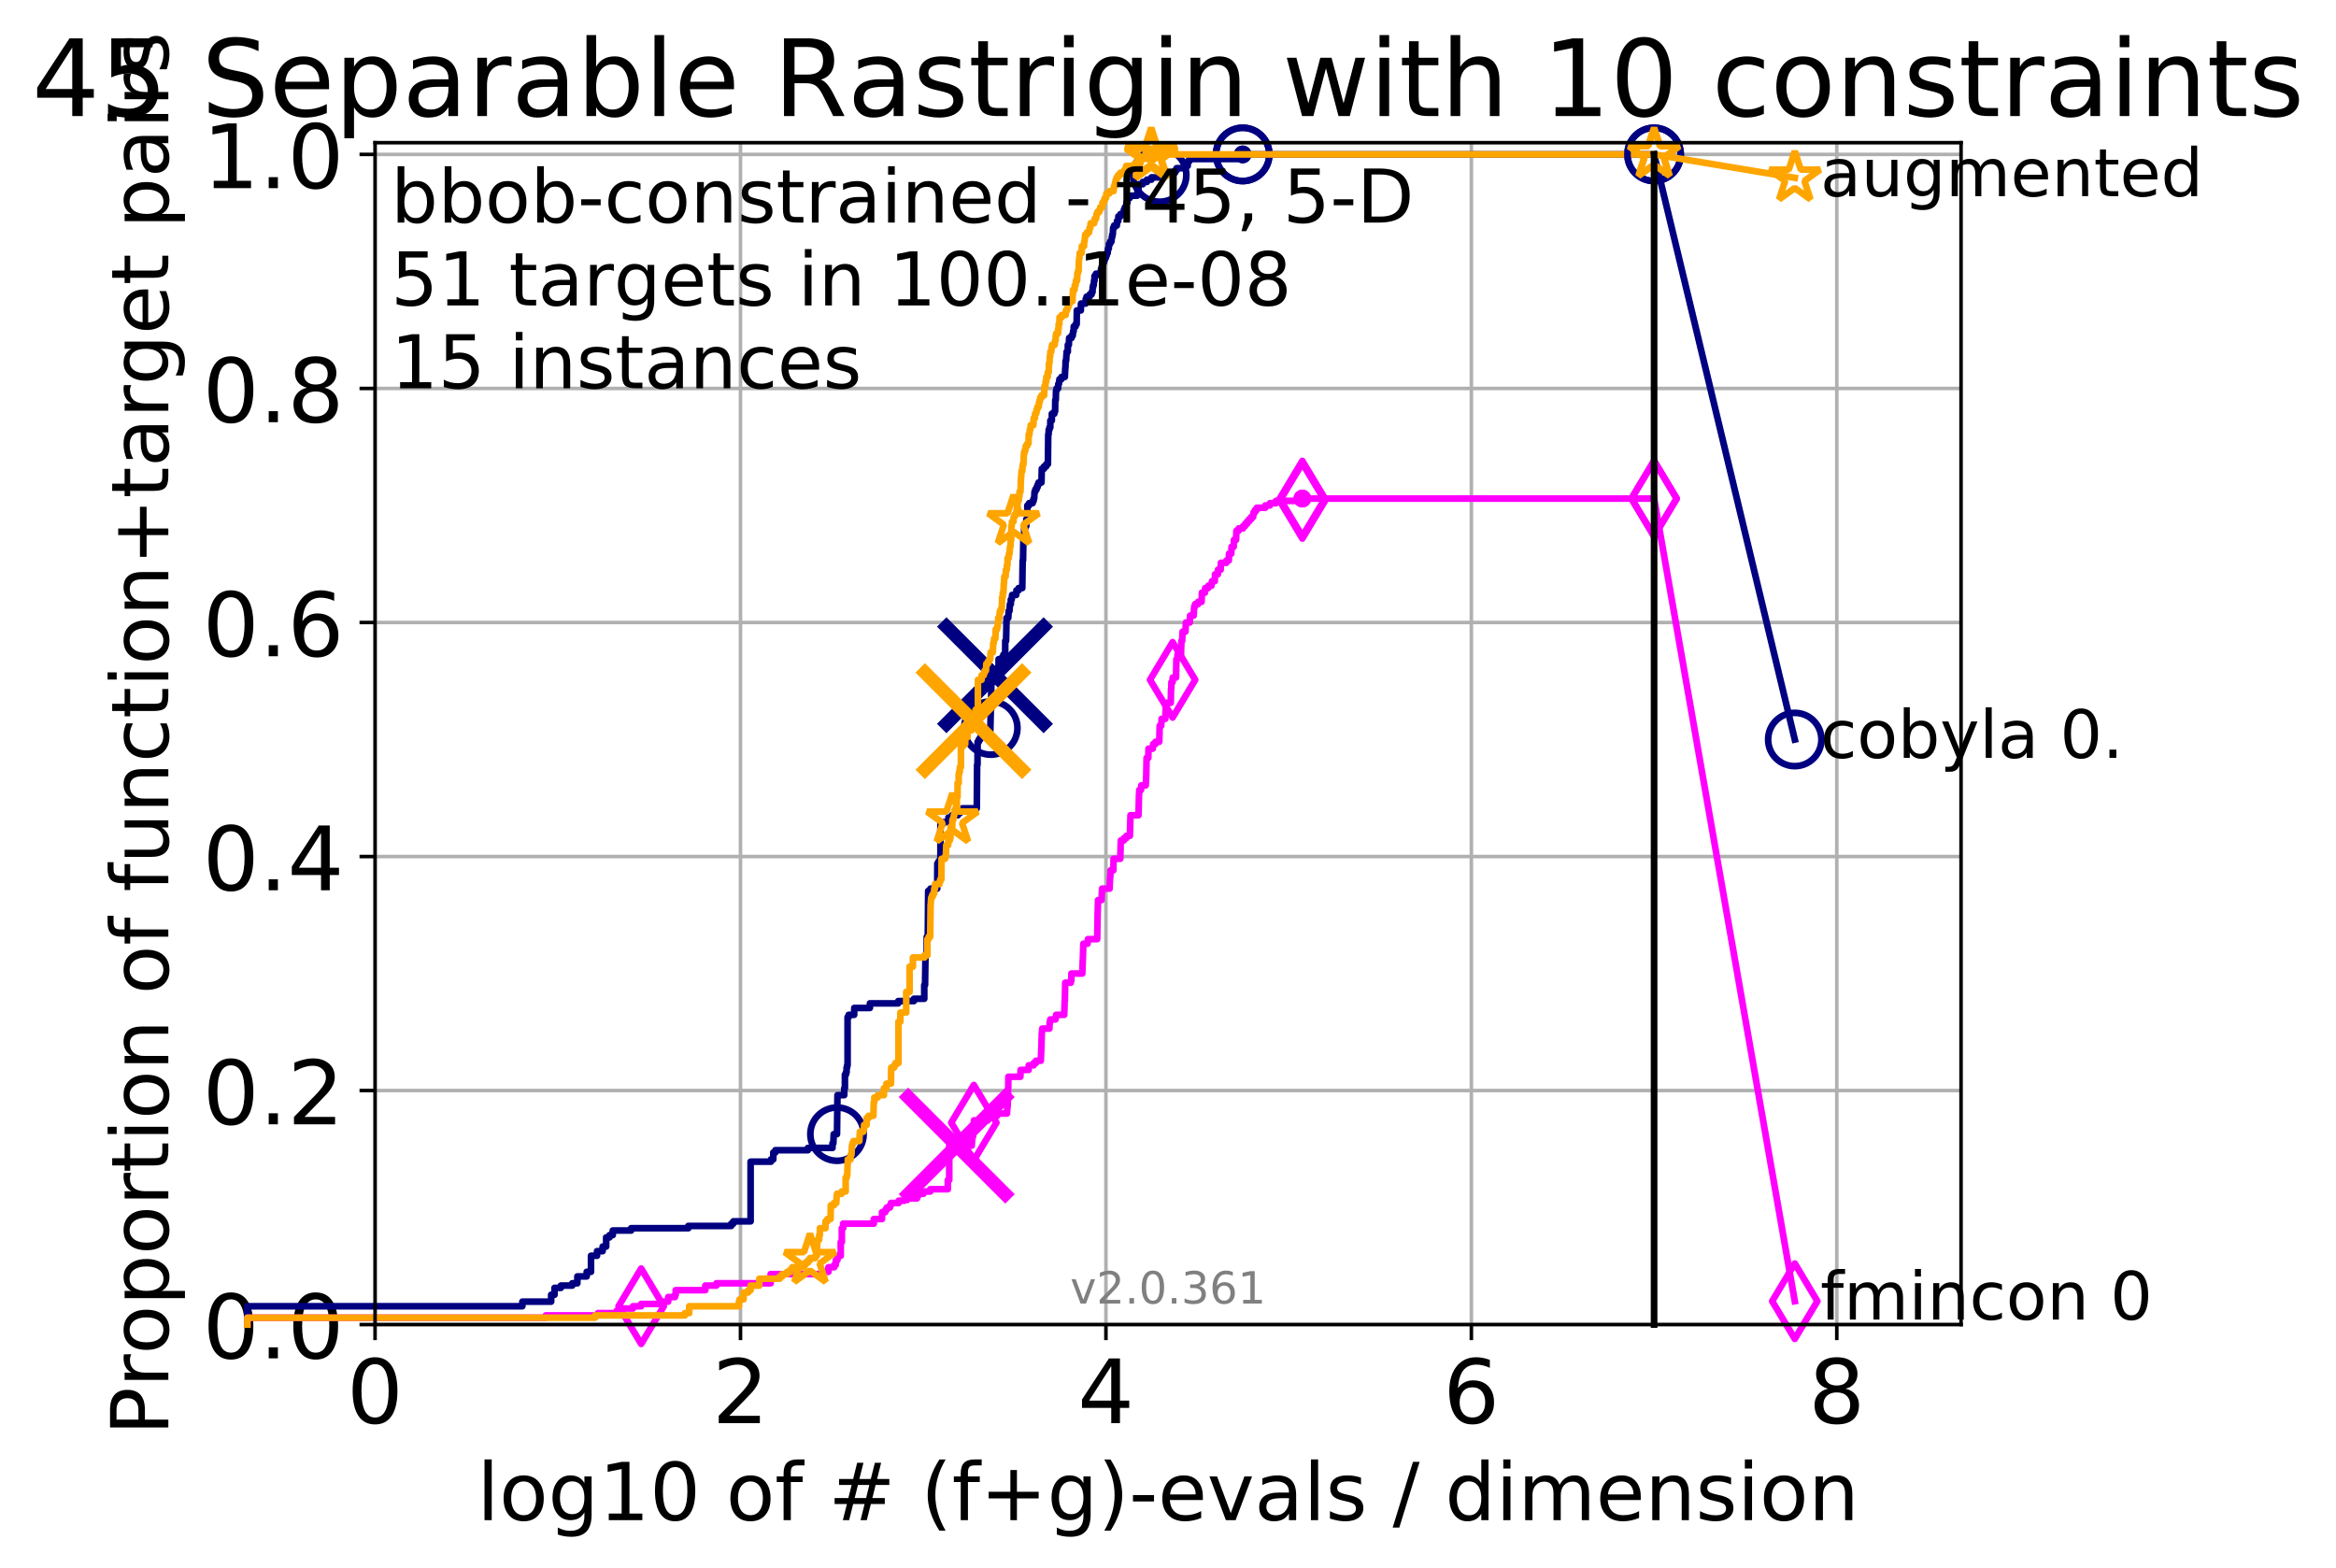 <?xml version="1.0" encoding="utf-8" standalone="no"?>
<!DOCTYPE svg PUBLIC "-//W3C//DTD SVG 1.1//EN"
  "http://www.w3.org/Graphics/SVG/1.1/DTD/svg11.dtd">
<!-- Created with matplotlib (http://matplotlib.org/) -->
<svg height="353pt" version="1.1" viewBox="0 0 526 353" width="526pt" xmlns="http://www.w3.org/2000/svg" xmlns:xlink="http://www.w3.org/1999/xlink">
 <defs>
  <style type="text/css">
*{stroke-linecap:butt;stroke-linejoin:round;}
  </style>
 </defs>
 <g id="figure_1">
  <g id="patch_1">
   <path d="M 0 353.222 
L 526.024 353.222 
L 526.024 0 
L 0 0 
z
" style="fill:#ffffff;"/>
  </g>
  <g id="axes_1">
   <g id="patch_2">
    <path d="M 84.452 298.245 
L 441.572 298.245 
L 441.572 32.133 
L 84.452 32.133 
z
" style="fill:#ffffff;"/>
   </g>
   <g id="matplotlib.axis_1">
    <g id="xtick_1">
     <g id="line2d_1">
      <path clip-path="url(#pd49bb203f8)" d="M 84.452 298.245 
L 84.452 32.133 
" style="fill:none;stroke:#b0b0b0;stroke-linecap:square;stroke-width:0.8;"/>
     </g>
     <g id="line2d_2">
      <defs>
       <path d="M 0 0 
L 0 3.5 
" id="m17a81234fe" style="stroke:#000000;stroke-width:0.8;"/>
      </defs>
      <g>
       <use style="stroke:#000000;stroke-width:0.8;" x="84.452" xlink:href="#m17a81234fe" y="298.245"/>
      </g>
     </g>
     <g id="text_1">
      <!-- 0 -->
      <defs>
       <path d="M 31.781 66.406 
Q 24.172 66.406 20.328 58.906 
Q 16.5 51.422 16.5 36.375 
Q 16.5 21.391 20.328 13.891 
Q 24.172 6.391 31.781 6.391 
Q 39.453 6.391 43.281 13.891 
Q 47.125 21.391 47.125 36.375 
Q 47.125 51.422 43.281 58.906 
Q 39.453 66.406 31.781 66.406 
z
M 31.781 74.219 
Q 44.047 74.219 50.516 64.516 
Q 56.984 54.828 56.984 36.375 
Q 56.984 17.969 50.516 8.266 
Q 44.047 -1.422 31.781 -1.422 
Q 19.531 -1.422 13.062 8.266 
Q 6.594 17.969 6.594 36.375 
Q 6.594 54.828 13.062 64.516 
Q 19.531 74.219 31.781 74.219 
z
" id="DejaVuSans-30"/>
      </defs>
      <g transform="translate(78.089 320.442)scale(0.2 -0.2)">
       <use xlink:href="#DejaVuSans-30"/>
      </g>
     </g>
    </g>
    <g id="xtick_2">
     <g id="line2d_3">
      <path clip-path="url(#pd49bb203f8)" d="M 166.738 298.245 
L 166.738 32.133 
" style="fill:none;stroke:#b0b0b0;stroke-linecap:square;stroke-width:0.8;"/>
     </g>
     <g id="line2d_4">
      <g>
       <use style="stroke:#000000;stroke-width:0.8;" x="166.738" xlink:href="#m17a81234fe" y="298.245"/>
      </g>
     </g>
     <g id="text_2">
      <!-- 2 -->
      <defs>
       <path d="M 19.188 8.297 
L 53.609 8.297 
L 53.609 0 
L 7.328 0 
L 7.328 8.297 
Q 12.938 14.109 22.625 23.891 
Q 32.328 33.688 34.812 36.531 
Q 39.547 41.844 41.422 45.531 
Q 43.312 49.219 43.312 52.781 
Q 43.312 58.594 39.234 62.25 
Q 35.156 65.922 28.609 65.922 
Q 23.969 65.922 18.812 64.312 
Q 13.672 62.703 7.812 59.422 
L 7.812 69.391 
Q 13.766 71.781 18.938 73 
Q 24.125 74.219 28.422 74.219 
Q 39.75 74.219 46.484 68.547 
Q 53.219 62.891 53.219 53.422 
Q 53.219 48.922 51.531 44.891 
Q 49.859 40.875 45.406 35.406 
Q 44.188 33.984 37.641 27.219 
Q 31.109 20.453 19.188 8.297 
z
" id="DejaVuSans-32"/>
      </defs>
      <g transform="translate(160.375 320.442)scale(0.2 -0.2)">
       <use xlink:href="#DejaVuSans-32"/>
      </g>
     </g>
    </g>
    <g id="xtick_3">
     <g id="line2d_5">
      <path clip-path="url(#pd49bb203f8)" d="M 249.023 298.245 
L 249.023 32.133 
" style="fill:none;stroke:#b0b0b0;stroke-linecap:square;stroke-width:0.8;"/>
     </g>
     <g id="line2d_6">
      <g>
       <use style="stroke:#000000;stroke-width:0.8;" x="249.023" xlink:href="#m17a81234fe" y="298.245"/>
      </g>
     </g>
     <g id="text_3">
      <!-- 4 -->
      <defs>
       <path d="M 37.797 64.312 
L 12.891 25.391 
L 37.797 25.391 
z
M 35.203 72.906 
L 47.609 72.906 
L 47.609 25.391 
L 58.016 25.391 
L 58.016 17.188 
L 47.609 17.188 
L 47.609 0 
L 37.797 0 
L 37.797 17.188 
L 4.891 17.188 
L 4.891 26.703 
z
" id="DejaVuSans-34"/>
      </defs>
      <g transform="translate(242.661 320.442)scale(0.2 -0.2)">
       <use xlink:href="#DejaVuSans-34"/>
      </g>
     </g>
    </g>
    <g id="xtick_4">
     <g id="line2d_7">
      <path clip-path="url(#pd49bb203f8)" d="M 331.309 298.245 
L 331.309 32.133 
" style="fill:none;stroke:#b0b0b0;stroke-linecap:square;stroke-width:0.8;"/>
     </g>
     <g id="line2d_8">
      <g>
       <use style="stroke:#000000;stroke-width:0.8;" x="331.309" xlink:href="#m17a81234fe" y="298.245"/>
      </g>
     </g>
     <g id="text_4">
      <!-- 6 -->
      <defs>
       <path d="M 33.016 40.375 
Q 26.375 40.375 22.484 35.828 
Q 18.609 31.297 18.609 23.391 
Q 18.609 15.531 22.484 10.953 
Q 26.375 6.391 33.016 6.391 
Q 39.656 6.391 43.531 10.953 
Q 47.406 15.531 47.406 23.391 
Q 47.406 31.297 43.531 35.828 
Q 39.656 40.375 33.016 40.375 
z
M 52.594 71.297 
L 52.594 62.312 
Q 48.875 64.062 45.094 64.984 
Q 41.312 65.922 37.594 65.922 
Q 27.828 65.922 22.672 59.328 
Q 17.531 52.734 16.797 39.406 
Q 19.672 43.656 24.016 45.922 
Q 28.375 48.188 33.594 48.188 
Q 44.578 48.188 50.953 41.516 
Q 57.328 34.859 57.328 23.391 
Q 57.328 12.156 50.688 5.359 
Q 44.047 -1.422 33.016 -1.422 
Q 20.359 -1.422 13.672 8.266 
Q 6.984 17.969 6.984 36.375 
Q 6.984 53.656 15.188 63.938 
Q 23.391 74.219 37.203 74.219 
Q 40.922 74.219 44.703 73.484 
Q 48.484 72.75 52.594 71.297 
z
" id="DejaVuSans-36"/>
      </defs>
      <g transform="translate(324.947 320.442)scale(0.2 -0.2)">
       <use xlink:href="#DejaVuSans-36"/>
      </g>
     </g>
    </g>
    <g id="xtick_5">
     <g id="line2d_9">
      <path clip-path="url(#pd49bb203f8)" d="M 413.595 298.245 
L 413.595 32.133 
" style="fill:none;stroke:#b0b0b0;stroke-linecap:square;stroke-width:0.8;"/>
     </g>
     <g id="line2d_10">
      <g>
       <use style="stroke:#000000;stroke-width:0.8;" x="413.595" xlink:href="#m17a81234fe" y="298.245"/>
      </g>
     </g>
     <g id="text_5">
      <!-- 8 -->
      <defs>
       <path d="M 31.781 34.625 
Q 24.75 34.625 20.719 30.859 
Q 16.703 27.094 16.703 20.516 
Q 16.703 13.922 20.719 10.156 
Q 24.75 6.391 31.781 6.391 
Q 38.812 6.391 42.859 10.172 
Q 46.922 13.969 46.922 20.516 
Q 46.922 27.094 42.891 30.859 
Q 38.875 34.625 31.781 34.625 
z
M 21.922 38.812 
Q 15.578 40.375 12.031 44.719 
Q 8.5 49.078 8.5 55.328 
Q 8.5 64.062 14.719 69.141 
Q 20.953 74.219 31.781 74.219 
Q 42.672 74.219 48.875 69.141 
Q 55.078 64.062 55.078 55.328 
Q 55.078 49.078 51.531 44.719 
Q 48 40.375 41.703 38.812 
Q 48.828 37.156 52.797 32.312 
Q 56.781 27.484 56.781 20.516 
Q 56.781 9.906 50.312 4.234 
Q 43.844 -1.422 31.781 -1.422 
Q 19.734 -1.422 13.25 4.234 
Q 6.781 9.906 6.781 20.516 
Q 6.781 27.484 10.781 32.312 
Q 14.797 37.156 21.922 38.812 
z
M 18.312 54.391 
Q 18.312 48.734 21.844 45.562 
Q 25.391 42.391 31.781 42.391 
Q 38.141 42.391 41.719 45.562 
Q 45.312 48.734 45.312 54.391 
Q 45.312 60.062 41.719 63.234 
Q 38.141 66.406 31.781 66.406 
Q 25.391 66.406 21.844 63.234 
Q 18.312 60.062 18.312 54.391 
z
" id="DejaVuSans-38"/>
      </defs>
      <g transform="translate(407.232 320.442)scale(0.2 -0.2)">
       <use xlink:href="#DejaVuSans-38"/>
      </g>
     </g>
    </g>
    <g id="text_6">
     <!-- log10 of # (f+g)-evals / dimension -->
     <defs>
      <path d="M 9.422 75.984 
L 18.406 75.984 
L 18.406 0 
L 9.422 0 
z
" id="DejaVuSans-6c"/>
      <path d="M 30.609 48.391 
Q 23.391 48.391 19.188 42.75 
Q 14.984 37.109 14.984 27.297 
Q 14.984 17.484 19.156 11.844 
Q 23.344 6.203 30.609 6.203 
Q 37.797 6.203 41.984 11.859 
Q 46.188 17.531 46.188 27.297 
Q 46.188 37.016 41.984 42.703 
Q 37.797 48.391 30.609 48.391 
z
M 30.609 56 
Q 42.328 56 49.016 48.375 
Q 55.719 40.766 55.719 27.297 
Q 55.719 13.875 49.016 6.219 
Q 42.328 -1.422 30.609 -1.422 
Q 18.844 -1.422 12.172 6.219 
Q 5.516 13.875 5.516 27.297 
Q 5.516 40.766 12.172 48.375 
Q 18.844 56 30.609 56 
z
" id="DejaVuSans-6f"/>
      <path d="M 45.406 27.984 
Q 45.406 37.75 41.375 43.109 
Q 37.359 48.484 30.078 48.484 
Q 22.859 48.484 18.828 43.109 
Q 14.797 37.75 14.797 27.984 
Q 14.797 18.266 18.828 12.891 
Q 22.859 7.516 30.078 7.516 
Q 37.359 7.516 41.375 12.891 
Q 45.406 18.266 45.406 27.984 
z
M 54.391 6.781 
Q 54.391 -7.172 48.188 -13.984 
Q 42 -20.797 29.203 -20.797 
Q 24.469 -20.797 20.266 -20.094 
Q 16.062 -19.391 12.109 -17.922 
L 12.109 -9.188 
Q 16.062 -11.328 19.922 -12.344 
Q 23.781 -13.375 27.781 -13.375 
Q 36.625 -13.375 41.016 -8.766 
Q 45.406 -4.156 45.406 5.172 
L 45.406 9.625 
Q 42.625 4.781 38.281 2.391 
Q 33.938 0 27.875 0 
Q 17.828 0 11.672 7.656 
Q 5.516 15.328 5.516 27.984 
Q 5.516 40.672 11.672 48.328 
Q 17.828 56 27.875 56 
Q 33.938 56 38.281 53.609 
Q 42.625 51.219 45.406 46.391 
L 45.406 54.688 
L 54.391 54.688 
z
" id="DejaVuSans-67"/>
      <path d="M 12.406 8.297 
L 28.516 8.297 
L 28.516 63.922 
L 10.984 60.406 
L 10.984 69.391 
L 28.422 72.906 
L 38.281 72.906 
L 38.281 8.297 
L 54.391 8.297 
L 54.391 0 
L 12.406 0 
z
" id="DejaVuSans-31"/>
      <path id="DejaVuSans-20"/>
      <path d="M 37.109 75.984 
L 37.109 68.5 
L 28.516 68.5 
Q 23.688 68.5 21.797 66.547 
Q 19.922 64.594 19.922 59.516 
L 19.922 54.688 
L 34.719 54.688 
L 34.719 47.703 
L 19.922 47.703 
L 19.922 0 
L 10.891 0 
L 10.891 47.703 
L 2.297 47.703 
L 2.297 54.688 
L 10.891 54.688 
L 10.891 58.5 
Q 10.891 67.625 15.141 71.797 
Q 19.391 75.984 28.609 75.984 
z
" id="DejaVuSans-66"/>
      <path d="M 51.125 44 
L 36.922 44 
L 32.812 27.688 
L 47.125 27.688 
z
M 43.797 71.781 
L 38.719 51.516 
L 52.984 51.516 
L 58.109 71.781 
L 65.922 71.781 
L 60.891 51.516 
L 76.125 51.516 
L 76.125 44 
L 58.984 44 
L 54.984 27.688 
L 70.516 27.688 
L 70.516 20.219 
L 53.078 20.219 
L 48 0 
L 40.188 0 
L 45.219 20.219 
L 30.906 20.219 
L 25.875 0 
L 18.016 0 
L 23.094 20.219 
L 7.719 20.219 
L 7.719 27.688 
L 24.906 27.688 
L 29 44 
L 13.281 44 
L 13.281 51.516 
L 30.906 51.516 
L 35.891 71.781 
z
" id="DejaVuSans-23"/>
      <path d="M 31 75.875 
Q 24.469 64.656 21.281 53.656 
Q 18.109 42.672 18.109 31.391 
Q 18.109 20.125 21.312 9.062 
Q 24.516 -2 31 -13.188 
L 23.188 -13.188 
Q 15.875 -1.703 12.234 9.375 
Q 8.594 20.453 8.594 31.391 
Q 8.594 42.281 12.203 53.312 
Q 15.828 64.359 23.188 75.875 
z
" id="DejaVuSans-28"/>
      <path d="M 46 62.703 
L 46 35.5 
L 73.188 35.5 
L 73.188 27.203 
L 46 27.203 
L 46 0 
L 37.797 0 
L 37.797 27.203 
L 10.594 27.203 
L 10.594 35.5 
L 37.797 35.5 
L 37.797 62.703 
z
" id="DejaVuSans-2b"/>
      <path d="M 8.016 75.875 
L 15.828 75.875 
Q 23.141 64.359 26.781 53.312 
Q 30.422 42.281 30.422 31.391 
Q 30.422 20.453 26.781 9.375 
Q 23.141 -1.703 15.828 -13.188 
L 8.016 -13.188 
Q 14.5 -2 17.703 9.062 
Q 20.906 20.125 20.906 31.391 
Q 20.906 42.672 17.703 53.656 
Q 14.5 64.656 8.016 75.875 
z
" id="DejaVuSans-29"/>
      <path d="M 4.891 31.391 
L 31.203 31.391 
L 31.203 23.391 
L 4.891 23.391 
z
" id="DejaVuSans-2d"/>
      <path d="M 56.203 29.594 
L 56.203 25.203 
L 14.891 25.203 
Q 15.484 15.922 20.484 11.062 
Q 25.484 6.203 34.422 6.203 
Q 39.594 6.203 44.453 7.469 
Q 49.312 8.734 54.109 11.281 
L 54.109 2.781 
Q 49.266 0.734 44.188 -0.344 
Q 39.109 -1.422 33.891 -1.422 
Q 20.797 -1.422 13.156 6.188 
Q 5.516 13.812 5.516 26.812 
Q 5.516 40.234 12.766 48.109 
Q 20.016 56 32.328 56 
Q 43.359 56 49.781 48.891 
Q 56.203 41.797 56.203 29.594 
z
M 47.219 32.234 
Q 47.125 39.594 43.094 43.984 
Q 39.062 48.391 32.422 48.391 
Q 24.906 48.391 20.391 44.141 
Q 15.875 39.891 15.188 32.172 
z
" id="DejaVuSans-65"/>
      <path d="M 2.984 54.688 
L 12.5 54.688 
L 29.594 8.797 
L 46.688 54.688 
L 56.203 54.688 
L 35.688 0 
L 23.484 0 
z
" id="DejaVuSans-76"/>
      <path d="M 34.281 27.484 
Q 23.391 27.484 19.188 25 
Q 14.984 22.516 14.984 16.5 
Q 14.984 11.719 18.141 8.906 
Q 21.297 6.109 26.703 6.109 
Q 34.188 6.109 38.703 11.406 
Q 43.219 16.703 43.219 25.484 
L 43.219 27.484 
z
M 52.203 31.203 
L 52.203 0 
L 43.219 0 
L 43.219 8.297 
Q 40.141 3.328 35.547 0.953 
Q 30.953 -1.422 24.312 -1.422 
Q 15.922 -1.422 10.953 3.297 
Q 6 8.016 6 15.922 
Q 6 25.141 12.172 29.828 
Q 18.359 34.516 30.609 34.516 
L 43.219 34.516 
L 43.219 35.406 
Q 43.219 41.609 39.141 45 
Q 35.062 48.391 27.688 48.391 
Q 23 48.391 18.547 47.266 
Q 14.109 46.141 10.016 43.891 
L 10.016 52.203 
Q 14.938 54.109 19.578 55.047 
Q 24.219 56 28.609 56 
Q 40.484 56 46.344 49.844 
Q 52.203 43.703 52.203 31.203 
z
" id="DejaVuSans-61"/>
      <path d="M 44.281 53.078 
L 44.281 44.578 
Q 40.484 46.531 36.375 47.5 
Q 32.281 48.484 27.875 48.484 
Q 21.188 48.484 17.844 46.438 
Q 14.5 44.391 14.5 40.281 
Q 14.5 37.156 16.891 35.375 
Q 19.281 33.594 26.516 31.984 
L 29.594 31.297 
Q 39.156 29.25 43.188 25.516 
Q 47.219 21.781 47.219 15.094 
Q 47.219 7.469 41.188 3.016 
Q 35.156 -1.422 24.609 -1.422 
Q 20.219 -1.422 15.453 -0.562 
Q 10.688 0.297 5.422 2 
L 5.422 11.281 
Q 10.406 8.688 15.234 7.391 
Q 20.062 6.109 24.812 6.109 
Q 31.156 6.109 34.562 8.281 
Q 37.984 10.453 37.984 14.406 
Q 37.984 18.062 35.516 20.016 
Q 33.062 21.969 24.703 23.781 
L 21.578 24.516 
Q 13.234 26.266 9.516 29.906 
Q 5.812 33.547 5.812 39.891 
Q 5.812 47.609 11.281 51.797 
Q 16.75 56 26.812 56 
Q 31.781 56 36.172 55.266 
Q 40.578 54.547 44.281 53.078 
z
" id="DejaVuSans-73"/>
      <path d="M 25.391 72.906 
L 33.688 72.906 
L 8.297 -9.281 
L 0 -9.281 
z
" id="DejaVuSans-2f"/>
      <path d="M 45.406 46.391 
L 45.406 75.984 
L 54.391 75.984 
L 54.391 0 
L 45.406 0 
L 45.406 8.203 
Q 42.578 3.328 38.25 0.953 
Q 33.938 -1.422 27.875 -1.422 
Q 17.969 -1.422 11.734 6.484 
Q 5.516 14.406 5.516 27.297 
Q 5.516 40.188 11.734 48.094 
Q 17.969 56 27.875 56 
Q 33.938 56 38.25 53.625 
Q 42.578 51.266 45.406 46.391 
z
M 14.797 27.297 
Q 14.797 17.391 18.875 11.75 
Q 22.953 6.109 30.078 6.109 
Q 37.203 6.109 41.297 11.75 
Q 45.406 17.391 45.406 27.297 
Q 45.406 37.203 41.297 42.844 
Q 37.203 48.484 30.078 48.484 
Q 22.953 48.484 18.875 42.844 
Q 14.797 37.203 14.797 27.297 
z
" id="DejaVuSans-64"/>
      <path d="M 9.422 54.688 
L 18.406 54.688 
L 18.406 0 
L 9.422 0 
z
M 9.422 75.984 
L 18.406 75.984 
L 18.406 64.594 
L 9.422 64.594 
z
" id="DejaVuSans-69"/>
      <path d="M 52 44.188 
Q 55.375 50.25 60.062 53.125 
Q 64.75 56 71.094 56 
Q 79.641 56 84.281 50.016 
Q 88.922 44.047 88.922 33.016 
L 88.922 0 
L 79.891 0 
L 79.891 32.719 
Q 79.891 40.578 77.094 44.375 
Q 74.312 48.188 68.609 48.188 
Q 61.625 48.188 57.562 43.547 
Q 53.516 38.922 53.516 30.906 
L 53.516 0 
L 44.484 0 
L 44.484 32.719 
Q 44.484 40.625 41.703 44.406 
Q 38.922 48.188 33.109 48.188 
Q 26.219 48.188 22.156 43.531 
Q 18.109 38.875 18.109 30.906 
L 18.109 0 
L 9.078 0 
L 9.078 54.688 
L 18.109 54.688 
L 18.109 46.188 
Q 21.188 51.219 25.484 53.609 
Q 29.781 56 35.688 56 
Q 41.656 56 45.828 52.969 
Q 50 49.953 52 44.188 
z
" id="DejaVuSans-6d"/>
      <path d="M 54.891 33.016 
L 54.891 0 
L 45.906 0 
L 45.906 32.719 
Q 45.906 40.484 42.875 44.328 
Q 39.844 48.188 33.797 48.188 
Q 26.516 48.188 22.312 43.547 
Q 18.109 38.922 18.109 30.906 
L 18.109 0 
L 9.078 0 
L 9.078 54.688 
L 18.109 54.688 
L 18.109 46.188 
Q 21.344 51.125 25.703 53.562 
Q 30.078 56 35.797 56 
Q 45.219 56 50.047 50.172 
Q 54.891 44.344 54.891 33.016 
z
" id="DejaVuSans-6e"/>
     </defs>
     <g transform="translate(107.405 342.279)scale(0.18 -0.18)">
      <use xlink:href="#DejaVuSans-6c"/>
      <use x="27.783" xlink:href="#DejaVuSans-6f"/>
      <use x="88.965" xlink:href="#DejaVuSans-67"/>
      <use x="152.441" xlink:href="#DejaVuSans-31"/>
      <use x="216.064" xlink:href="#DejaVuSans-30"/>
      <use x="279.688" xlink:href="#DejaVuSans-20"/>
      <use x="311.475" xlink:href="#DejaVuSans-6f"/>
      <use x="372.656" xlink:href="#DejaVuSans-66"/>
      <use x="407.861" xlink:href="#DejaVuSans-20"/>
      <use x="439.648" xlink:href="#DejaVuSans-23"/>
      <use x="523.438" xlink:href="#DejaVuSans-20"/>
      <use x="555.225" xlink:href="#DejaVuSans-28"/>
      <use x="594.238" xlink:href="#DejaVuSans-66"/>
      <use x="629.443" xlink:href="#DejaVuSans-2b"/>
      <use x="713.232" xlink:href="#DejaVuSans-67"/>
      <use x="776.709" xlink:href="#DejaVuSans-29"/>
      <use x="815.723" xlink:href="#DejaVuSans-2d"/>
      <use x="851.807" xlink:href="#DejaVuSans-65"/>
      <use x="913.33" xlink:href="#DejaVuSans-76"/>
      <use x="972.51" xlink:href="#DejaVuSans-61"/>
      <use x="1033.789" xlink:href="#DejaVuSans-6c"/>
      <use x="1061.572" xlink:href="#DejaVuSans-73"/>
      <use x="1113.672" xlink:href="#DejaVuSans-20"/>
      <use x="1145.459" xlink:href="#DejaVuSans-2f"/>
      <use x="1179.15" xlink:href="#DejaVuSans-20"/>
      <use x="1210.938" xlink:href="#DejaVuSans-64"/>
      <use x="1274.414" xlink:href="#DejaVuSans-69"/>
      <use x="1302.197" xlink:href="#DejaVuSans-6d"/>
      <use x="1399.609" xlink:href="#DejaVuSans-65"/>
      <use x="1461.133" xlink:href="#DejaVuSans-6e"/>
      <use x="1524.512" xlink:href="#DejaVuSans-73"/>
      <use x="1576.611" xlink:href="#DejaVuSans-69"/>
      <use x="1604.395" xlink:href="#DejaVuSans-6f"/>
      <use x="1665.576" xlink:href="#DejaVuSans-6e"/>
     </g>
    </g>
   </g>
   <g id="matplotlib.axis_2">
    <g id="ytick_1">
     <g id="line2d_11">
      <path clip-path="url(#pd49bb203f8)" d="M 84.452 298.245 
L 441.572 298.245 
" style="fill:none;stroke:#b0b0b0;stroke-linecap:square;stroke-width:0.8;"/>
     </g>
     <g id="line2d_12">
      <defs>
       <path d="M 0 0 
L -3.5 0 
" id="mb0656dfba6" style="stroke:#000000;stroke-width:0.8;"/>
      </defs>
      <g>
       <use style="stroke:#000000;stroke-width:0.8;" x="84.452" xlink:href="#mb0656dfba6" y="298.245"/>
      </g>
     </g>
     <g id="text_7">
      <!-- 0.0 -->
      <defs>
       <path d="M 10.688 12.406 
L 21 12.406 
L 21 0 
L 10.688 0 
z
" id="DejaVuSans-2e"/>
      </defs>
      <g transform="translate(45.646 305.844)scale(0.2 -0.2)">
       <use xlink:href="#DejaVuSans-30"/>
       <use x="63.623" xlink:href="#DejaVuSans-2e"/>
       <use x="95.41" xlink:href="#DejaVuSans-30"/>
      </g>
     </g>
    </g>
    <g id="ytick_2">
     <g id="line2d_13">
      <path clip-path="url(#pd49bb203f8)" d="M 84.452 245.55 
L 441.572 245.55 
" style="fill:none;stroke:#b0b0b0;stroke-linecap:square;stroke-width:0.8;"/>
     </g>
     <g id="line2d_14">
      <g>
       <use style="stroke:#000000;stroke-width:0.8;" x="84.452" xlink:href="#mb0656dfba6" y="245.55"/>
      </g>
     </g>
     <g id="text_8">
      <!-- 0.2 -->
      <g transform="translate(45.646 253.148)scale(0.2 -0.2)">
       <use xlink:href="#DejaVuSans-30"/>
       <use x="63.623" xlink:href="#DejaVuSans-2e"/>
       <use x="95.41" xlink:href="#DejaVuSans-32"/>
      </g>
     </g>
    </g>
    <g id="ytick_3">
     <g id="line2d_15">
      <path clip-path="url(#pd49bb203f8)" d="M 84.452 192.854 
L 441.572 192.854 
" style="fill:none;stroke:#b0b0b0;stroke-linecap:square;stroke-width:0.8;"/>
     </g>
     <g id="line2d_16">
      <g>
       <use style="stroke:#000000;stroke-width:0.8;" x="84.452" xlink:href="#mb0656dfba6" y="192.854"/>
      </g>
     </g>
     <g id="text_9">
      <!-- 0.4 -->
      <g transform="translate(45.646 200.453)scale(0.2 -0.2)">
       <use xlink:href="#DejaVuSans-30"/>
       <use x="63.623" xlink:href="#DejaVuSans-2e"/>
       <use x="95.41" xlink:href="#DejaVuSans-34"/>
      </g>
     </g>
    </g>
    <g id="ytick_4">
     <g id="line2d_17">
      <path clip-path="url(#pd49bb203f8)" d="M 84.452 140.159 
L 441.572 140.159 
" style="fill:none;stroke:#b0b0b0;stroke-linecap:square;stroke-width:0.8;"/>
     </g>
     <g id="line2d_18">
      <g>
       <use style="stroke:#000000;stroke-width:0.8;" x="84.452" xlink:href="#mb0656dfba6" y="140.159"/>
      </g>
     </g>
     <g id="text_10">
      <!-- 0.6 -->
      <g transform="translate(45.646 147.757)scale(0.2 -0.2)">
       <use xlink:href="#DejaVuSans-30"/>
       <use x="63.623" xlink:href="#DejaVuSans-2e"/>
       <use x="95.41" xlink:href="#DejaVuSans-36"/>
      </g>
     </g>
    </g>
    <g id="ytick_5">
     <g id="line2d_19">
      <path clip-path="url(#pd49bb203f8)" d="M 84.452 87.464 
L 441.572 87.464 
" style="fill:none;stroke:#b0b0b0;stroke-linecap:square;stroke-width:0.8;"/>
     </g>
     <g id="line2d_20">
      <g>
       <use style="stroke:#000000;stroke-width:0.8;" x="84.452" xlink:href="#mb0656dfba6" y="87.464"/>
      </g>
     </g>
     <g id="text_11">
      <!-- 0.8 -->
      <g transform="translate(45.646 95.062)scale(0.2 -0.2)">
       <use xlink:href="#DejaVuSans-30"/>
       <use x="63.623" xlink:href="#DejaVuSans-2e"/>
       <use x="95.41" xlink:href="#DejaVuSans-38"/>
      </g>
     </g>
    </g>
    <g id="ytick_6">
     <g id="line2d_21">
      <path clip-path="url(#pd49bb203f8)" d="M 84.452 34.768 
L 441.572 34.768 
" style="fill:none;stroke:#b0b0b0;stroke-linecap:square;stroke-width:0.8;"/>
     </g>
     <g id="line2d_22">
      <g>
       <use style="stroke:#000000;stroke-width:0.8;" x="84.452" xlink:href="#mb0656dfba6" y="34.768"/>
      </g>
     </g>
     <g id="text_12">
      <!-- 1.0 -->
      <g transform="translate(45.646 42.367)scale(0.2 -0.2)">
       <use xlink:href="#DejaVuSans-31"/>
       <use x="63.623" xlink:href="#DejaVuSans-2e"/>
       <use x="95.41" xlink:href="#DejaVuSans-30"/>
      </g>
     </g>
    </g>
    <g id="text_13">
     <!-- Proportion of function+target pairs -->
     <defs>
      <path d="M 19.672 64.797 
L 19.672 37.406 
L 32.078 37.406 
Q 38.969 37.406 42.719 40.969 
Q 46.484 44.531 46.484 51.125 
Q 46.484 57.672 42.719 61.234 
Q 38.969 64.797 32.078 64.797 
z
M 9.812 72.906 
L 32.078 72.906 
Q 44.344 72.906 50.609 67.359 
Q 56.891 61.812 56.891 51.125 
Q 56.891 40.328 50.609 34.812 
Q 44.344 29.297 32.078 29.297 
L 19.672 29.297 
L 19.672 0 
L 9.812 0 
z
" id="DejaVuSans-50"/>
      <path d="M 41.109 46.297 
Q 39.594 47.172 37.812 47.578 
Q 36.031 48 33.891 48 
Q 26.266 48 22.188 43.047 
Q 18.109 38.094 18.109 28.812 
L 18.109 0 
L 9.078 0 
L 9.078 54.688 
L 18.109 54.688 
L 18.109 46.188 
Q 20.953 51.172 25.484 53.578 
Q 30.031 56 36.531 56 
Q 37.453 56 38.578 55.875 
Q 39.703 55.766 41.062 55.516 
z
" id="DejaVuSans-72"/>
      <path d="M 18.109 8.203 
L 18.109 -20.797 
L 9.078 -20.797 
L 9.078 54.688 
L 18.109 54.688 
L 18.109 46.391 
Q 20.953 51.266 25.266 53.625 
Q 29.594 56 35.594 56 
Q 45.562 56 51.781 48.094 
Q 58.016 40.188 58.016 27.297 
Q 58.016 14.406 51.781 6.484 
Q 45.562 -1.422 35.594 -1.422 
Q 29.594 -1.422 25.266 0.953 
Q 20.953 3.328 18.109 8.203 
z
M 48.688 27.297 
Q 48.688 37.203 44.609 42.844 
Q 40.531 48.484 33.406 48.484 
Q 26.266 48.484 22.188 42.844 
Q 18.109 37.203 18.109 27.297 
Q 18.109 17.391 22.188 11.75 
Q 26.266 6.109 33.406 6.109 
Q 40.531 6.109 44.609 11.75 
Q 48.688 17.391 48.688 27.297 
z
" id="DejaVuSans-70"/>
      <path d="M 18.312 70.219 
L 18.312 54.688 
L 36.812 54.688 
L 36.812 47.703 
L 18.312 47.703 
L 18.312 18.016 
Q 18.312 11.328 20.141 9.422 
Q 21.969 7.516 27.594 7.516 
L 36.812 7.516 
L 36.812 0 
L 27.594 0 
Q 17.188 0 13.234 3.875 
Q 9.281 7.766 9.281 18.016 
L 9.281 47.703 
L 2.688 47.703 
L 2.688 54.688 
L 9.281 54.688 
L 9.281 70.219 
z
" id="DejaVuSans-74"/>
      <path d="M 8.5 21.578 
L 8.5 54.688 
L 17.484 54.688 
L 17.484 21.922 
Q 17.484 14.156 20.5 10.266 
Q 23.531 6.391 29.594 6.391 
Q 36.859 6.391 41.078 11.031 
Q 45.312 15.672 45.312 23.688 
L 45.312 54.688 
L 54.297 54.688 
L 54.297 0 
L 45.312 0 
L 45.312 8.406 
Q 42.047 3.422 37.719 1 
Q 33.406 -1.422 27.688 -1.422 
Q 18.266 -1.422 13.375 4.438 
Q 8.5 10.297 8.5 21.578 
z
M 31.109 56 
z
" id="DejaVuSans-75"/>
      <path d="M 48.781 52.594 
L 48.781 44.188 
Q 44.969 46.297 41.141 47.344 
Q 37.312 48.391 33.406 48.391 
Q 24.656 48.391 19.812 42.844 
Q 14.984 37.312 14.984 27.297 
Q 14.984 17.281 19.812 11.734 
Q 24.656 6.203 33.406 6.203 
Q 37.312 6.203 41.141 7.25 
Q 44.969 8.297 48.781 10.406 
L 48.781 2.094 
Q 45.016 0.344 40.984 -0.531 
Q 36.969 -1.422 32.422 -1.422 
Q 20.062 -1.422 12.781 6.344 
Q 5.516 14.109 5.516 27.297 
Q 5.516 40.672 12.859 48.328 
Q 20.219 56 33.016 56 
Q 37.156 56 41.109 55.141 
Q 45.062 54.297 48.781 52.594 
z
" id="DejaVuSans-63"/>
     </defs>
     <g transform="translate(37.902 323.179)rotate(-90)scale(0.18 -0.18)">
      <use xlink:href="#DejaVuSans-50"/>
      <use x="60.287" xlink:href="#DejaVuSans-72"/>
      <use x="101.369" xlink:href="#DejaVuSans-6f"/>
      <use x="162.551" xlink:href="#DejaVuSans-70"/>
      <use x="226.027" xlink:href="#DejaVuSans-6f"/>
      <use x="287.209" xlink:href="#DejaVuSans-72"/>
      <use x="328.322" xlink:href="#DejaVuSans-74"/>
      <use x="367.531" xlink:href="#DejaVuSans-69"/>
      <use x="395.314" xlink:href="#DejaVuSans-6f"/>
      <use x="456.496" xlink:href="#DejaVuSans-6e"/>
      <use x="519.875" xlink:href="#DejaVuSans-20"/>
      <use x="551.662" xlink:href="#DejaVuSans-6f"/>
      <use x="612.844" xlink:href="#DejaVuSans-66"/>
      <use x="648.049" xlink:href="#DejaVuSans-20"/>
      <use x="679.836" xlink:href="#DejaVuSans-66"/>
      <use x="715.041" xlink:href="#DejaVuSans-75"/>
      <use x="778.42" xlink:href="#DejaVuSans-6e"/>
      <use x="841.799" xlink:href="#DejaVuSans-63"/>
      <use x="896.779" xlink:href="#DejaVuSans-74"/>
      <use x="935.988" xlink:href="#DejaVuSans-69"/>
      <use x="963.771" xlink:href="#DejaVuSans-6f"/>
      <use x="1024.953" xlink:href="#DejaVuSans-6e"/>
      <use x="1088.332" xlink:href="#DejaVuSans-2b"/>
      <use x="1172.121" xlink:href="#DejaVuSans-74"/>
      <use x="1211.33" xlink:href="#DejaVuSans-61"/>
      <use x="1272.609" xlink:href="#DejaVuSans-72"/>
      <use x="1313.707" xlink:href="#DejaVuSans-67"/>
      <use x="1377.184" xlink:href="#DejaVuSans-65"/>
      <use x="1438.707" xlink:href="#DejaVuSans-74"/>
      <use x="1477.916" xlink:href="#DejaVuSans-20"/>
      <use x="1509.703" xlink:href="#DejaVuSans-70"/>
      <use x="1573.18" xlink:href="#DejaVuSans-61"/>
      <use x="1634.459" xlink:href="#DejaVuSans-69"/>
      <use x="1662.242" xlink:href="#DejaVuSans-72"/>
      <use x="1703.355" xlink:href="#DejaVuSans-73"/>
     </g>
    </g>
   </g>
   <g id="line2d_23">
    <defs>
     <path d="M 0 1.5 
C 0.398 1.5 0.779 1.342 1.061 1.061 
C 1.342 0.779 1.5 0.398 1.5 0 
C 1.5 -0.398 1.342 -0.779 1.061 -1.061 
C 0.779 -1.342 0.398 -1.5 0 -1.5 
C -0.398 -1.5 -0.779 -1.342 -1.061 -1.061 
C -1.342 -0.779 -1.5 -0.398 -1.5 0 
C -1.5 0.398 -1.342 0.779 -1.061 1.061 
C -0.779 1.342 -0.398 1.5 0 1.5 
z
" id="me054b142a9" style="stroke:#000080;"/>
    </defs>
    <g>
     <use style="fill:#000080;stroke:#000080;" x="279.817" xlink:href="#me054b142a9" y="34.768"/>
     <use style="fill:#000080;stroke:#000080;" x="279.817" xlink:href="#me054b142a9" y="34.768"/>
    </g>
   </g>
   <g id="line2d_24">
    <path d="M 55.694 298.245 
L 55.694 294.112 
L 117.62 294.112 
L 117.62 293.079 
L 124.105 293.079 
L 124.105 291.529 
L 124.865 291.529 
L 124.865 289.979 
L 126.296 289.979 
L 126.296 289.463 
L 128.852 289.463 
L 128.852 288.946 
L 130.006 288.946 
L 130.006 287.396 
L 132.11 287.396 
L 132.11 286.363 
L 133.076 286.363 
L 133.076 282.747 
L 134.434 282.747 
L 134.434 281.713 
L 135.696 281.713 
L 135.696 280.68 
L 136.49 280.68 
L 136.49 278.614 
L 137.251 278.614 
L 137.251 278.097 
L 137.98 278.097 
L 137.98 277.064 
L 142.109 277.064 
L 142.109 276.547 
L 154.984 276.547 
L 154.984 276.031 
L 164.655 276.031 
L 164.655 275.514 
L 165.131 275.514 
L 165.131 274.997 
L 169.016 274.997 
L 169.016 261.565 
L 173.597 261.565 
L 173.597 261.049 
L 174.125 261.049 
L 174.125 259.499 
L 174.591 259.499 
L 174.591 258.982 
L 181.913 258.982 
L 181.913 258.465 
L 187.454 258.465 
L 187.454 257.432 
L 187.643 257.432 
L 187.732 255.366 
L 188.467 255.366 
L 188.573 246.583 
L 190.096 246.583 
L 190.096 245.033 
L 190.25 245.033 
L 190.25 241.934 
L 190.497 241.934 
L 190.497 241.417 
L 190.629 241.417 
L 190.629 240.384 
L 190.741 240.384 
L 190.741 239.867 
L 190.853 239.867 
L 190.853 229.018 
L 191.101 229.018 
L 191.101 228.501 
L 192.329 228.501 
L 192.354 226.952 
L 195.877 226.952 
L 195.877 225.918 
L 202.262 225.918 
L 202.262 225.402 
L 205.786 225.402 
L 205.786 224.885 
L 208.118 224.885 
L 208.118 221.785 
L 208.294 221.785 
L 208.391 215.069 
L 208.674 215.069 
L 208.674 210.936 
L 208.911 210.936 
L 208.999 200.604 
L 209.509 200.604 
L 209.509 200.087 
L 211.037 200.087 
L 211.061 194.404 
L 211.366 194.404 
L 211.366 193.888 
L 211.759 193.888 
L 211.759 185.622 
L 212.23 185.622 
L 212.23 185.105 
L 213.552 185.105 
L 213.552 184.072 
L 214.361 184.072 
L 214.361 183.555 
L 215.704 183.555 
L 215.704 183.039 
L 216.229 183.039 
L 216.229 182.522 
L 216.685 182.522 
L 216.685 182.005 
L 219.948 182.005 
L 220.021 172.19 
L 220.108 172.19 
L 220.133 167.023 
L 220.405 167.023 
L 220.405 166.507 
L 220.721 166.507 
L 220.721 165.99 
L 221.226 165.99 
L 221.226 165.474 
L 221.505 165.474 
L 221.505 164.957 
L 222.413 164.957 
L 222.413 164.44 
L 222.993 164.44 
L 223.099 159.791 
L 223.165 159.791 
L 223.226 152.558 
L 223.874 152.558 
L 223.874 152.041 
L 224.163 152.041 
L 224.177 151.008 
L 224.847 151.008 
L 224.859 148.425 
L 225.686 148.425 
L 225.686 147.908 
L 225.943 147.908 
L 225.943 147.392 
L 226.34 147.392 
L 226.354 144.292 
L 226.541 144.292 
L 226.648 139.126 
L 227.035 139.126 
L 227.131 137.576 
L 227.303 137.576 
L 227.411 136.026 
L 227.607 136.026 
L 227.607 134.993 
L 227.802 134.993 
L 227.896 133.96 
L 228.822 133.96 
L 228.866 132.926 
L 229.367 132.926 
L 229.367 132.41 
L 230.185 132.41 
L 230.275 126.21 
L 230.357 126.21 
L 230.442 121.044 
L 230.587 121.044 
L 230.621 118.978 
L 230.826 118.978 
L 230.826 118.461 
L 231.095 118.461 
L 231.102 116.911 
L 231.322 116.911 
L 231.332 113.811 
L 231.717 113.811 
L 231.717 113.295 
L 232.523 113.295 
L 232.523 112.778 
L 232.742 112.778 
L 232.742 112.261 
L 232.871 112.261 
L 232.949 110.712 
L 233.129 110.712 
L 233.129 110.195 
L 233.416 110.195 
L 233.416 109.678 
L 233.634 109.678 
L 233.634 109.162 
L 233.841 109.162 
L 233.841 108.645 
L 234.505 108.645 
L 234.583 105.545 
L 235.081 105.545 
L 235.081 105.029 
L 235.576 105.029 
L 235.576 104.512 
L 235.963 104.512 
L 236.033 97.796 
L 236.124 97.796 
L 236.141 96.763 
L 236.304 96.763 
L 236.304 96.246 
L 236.497 96.246 
L 236.505 94.696 
L 236.84 94.696 
L 236.848 93.146 
L 237.412 93.146 
L 237.412 92.63 
L 237.577 92.63 
L 237.62 90.047 
L 237.734 90.047 
L 237.783 87.98 
L 237.893 87.98 
L 237.893 87.464 
L 238.252 87.464 
L 238.305 86.43 
L 238.447 86.43 
L 238.551 85.397 
L 239.007 85.397 
L 239.007 84.88 
L 239.767 84.88 
L 239.867 82.814 
L 239.906 82.814 
L 239.938 81.264 
L 240.055 81.264 
L 240.146 79.714 
L 240.18 79.714 
L 240.18 79.198 
L 240.442 79.198 
L 240.447 77.648 
L 240.674 77.648 
L 240.735 76.098 
L 241.276 76.098 
L 241.276 75.581 
L 241.551 75.581 
L 241.642 74.548 
L 241.76 74.548 
L 241.771 73.515 
L 242.185 73.515 
L 242.185 72.998 
L 242.431 72.998 
L 242.474 69.898 
L 243.372 69.898 
L 243.409 68.349 
L 244.476 68.349 
L 244.478 67.315 
L 244.662 67.315 
L 244.662 66.799 
L 245.36 66.799 
L 245.36 66.282 
L 245.805 66.282 
L 245.805 65.765 
L 246.004 65.765 
L 246.039 64.732 
L 246.136 64.732 
L 246.136 64.216 
L 246.276 64.216 
L 246.353 63.182 
L 246.448 63.182 
L 246.453 62.149 
L 246.779 62.149 
L 246.779 61.632 
L 247.899 61.632 
L 247.9 60.599 
L 248.038 60.599 
L 248.038 60.083 
L 248.303 60.083 
L 248.303 59.566 
L 248.415 59.566 
L 248.415 59.049 
L 248.607 59.049 
L 248.607 58.533 
L 248.775 58.533 
L 248.775 58.016 
L 249.028 58.016 
L 249.028 57.5 
L 249.213 57.5 
L 249.213 56.983 
L 249.421 56.983 
L 249.503 55.95 
L 249.672 55.95 
L 249.711 54.916 
L 249.966 54.916 
L 249.966 54.4 
L 250.259 54.4 
L 250.358 53.367 
L 250.443 53.367 
L 250.443 52.85 
L 250.563 52.85 
L 250.647 51.3 
L 250.86 51.3 
L 250.86 50.783 
L 251.479 50.783 
L 251.523 49.75 
L 251.805 49.75 
L 251.825 48.717 
L 252.295 48.717 
L 252.295 48.2 
L 252.988 48.2 
L 253.081 47.167 
L 253.299 47.167 
L 253.299 46.65 
L 253.624 46.65 
L 253.645 45.617 
L 253.872 45.617 
L 253.881 44.584 
L 254.388 44.584 
L 254.388 44.067 
L 256.05 44.067 
L 256.14 43.034 
L 256.348 43.034 
L 256.374 41.484 
L 257.315 41.484 
L 257.315 40.968 
L 258.253 40.968 
L 258.253 40.451 
L 259.263 40.451 
L 259.263 39.934 
L 261.131 39.934 
L 261.131 39.418 
L 262.803 39.418 
L 262.803 38.901 
L 264.585 38.901 
L 264.585 38.385 
L 264.923 38.385 
L 264.923 37.868 
L 266.85 37.868 
L 266.85 37.351 
L 267.442 37.351 
L 267.446 36.318 
L 267.801 36.318 
L 267.801 35.801 
L 278.524 35.801 
L 278.524 35.285 
L 279.817 35.285 
L 279.817 34.768 
L 372.452 34.768 
L 372.452 34.768 
" style="fill:none;stroke:#000080;stroke-linecap:square;stroke-width:1.5;"/>
   </g>
   <g id="line2d_25">
    <defs>
     <path d="M 0 6 
C 1.591 6 3.117 5.368 4.243 4.243 
C 5.368 3.117 6 1.591 6 0 
C 6 -1.591 5.368 -3.117 4.243 -4.243 
C 3.117 -5.368 1.591 -6 0 -6 
C -1.591 -6 -3.117 -5.368 -4.243 -4.243 
C -5.368 -3.117 -6 -1.591 -6 0 
C -6 1.591 -5.368 3.117 -4.243 4.243 
C -3.117 5.368 -1.591 6 0 6 
z
" id="m965ed2cb15" style="stroke:#000080;stroke-width:1.5;"/>
    </defs>
    <g>
     <use style="fill:none;stroke:#000080;stroke-width:1.5;" x="188.467" xlink:href="#m965ed2cb15" y="255.366"/>
     <use style="fill:none;stroke:#000080;stroke-width:1.5;" x="223.099" xlink:href="#m965ed2cb15" y="163.924"/>
     <use style="fill:none;stroke:#000080;stroke-width:1.5;" x="261.131" xlink:href="#m965ed2cb15" y="39.418"/>
     <use style="fill:none;stroke:#000080;stroke-width:1.5;" x="279.817" xlink:href="#m965ed2cb15" y="34.768"/>
     <use style="fill:none;stroke:#000080;stroke-width:1.5;" x="279.817" xlink:href="#m965ed2cb15" y="34.768"/>
     <use style="fill:none;stroke:#000080;stroke-width:1.5;" x="372.452" xlink:href="#m965ed2cb15" y="34.768"/>
    </g>
   </g>
   <g id="line2d_26"/>
   <g id="line2d_27">
    <path clip-path="url(#pd49bb203f8)" d="M 224.044 152.041 
" style="fill:none;stroke:#000080;stroke-linecap:square;stroke-width:1.5;"/>
    <defs>
     <path d="M -12 12 
L 12 -12 
M -12 -12 
L 12 12 
" id="meaeb23eaa2" style="stroke:#000080;stroke-width:3;"/>
    </defs>
    <g clip-path="url(#pd49bb203f8)">
     <use style="fill:#000080;stroke:#000080;stroke-width:3;" x="224.044" xlink:href="#meaeb23eaa2" y="152.041"/>
    </g>
   </g>
   <g id="line2d_28">
    <defs>
     <path d="M 0 1.5 
C 0.398 1.5 0.779 1.342 1.061 1.061 
C 1.342 0.779 1.5 0.398 1.5 0 
C 1.5 -0.398 1.342 -0.779 1.061 -1.061 
C 0.779 -1.342 0.398 -1.5 0 -1.5 
C -0.398 -1.5 -0.779 -1.342 -1.061 -1.061 
C -1.342 -0.779 -1.5 -0.398 -1.5 0 
C -1.5 0.398 -1.342 0.779 -1.061 1.061 
C -0.779 1.342 -0.398 1.5 0 1.5 
z
" id="mb0d2df2e6e" style="stroke:#ff00ff;"/>
    </defs>
    <g>
     <use style="fill:#ff00ff;stroke:#ff00ff;" x="293.251" xlink:href="#mb0d2df2e6e" y="112.261"/>
     <use style="fill:#ff00ff;stroke:#ff00ff;" x="293.251" xlink:href="#mb0d2df2e6e" y="112.261"/>
    </g>
   </g>
   <g id="line2d_29">
    <path d="M 55.694 298.245 
L 55.694 296.696 
L 122.9 296.696 
L 122.9 296.179 
L 134.651 296.179 
L 134.651 295.662 
L 138.852 295.662 
L 138.852 295.146 
L 139.845 295.146 
L 139.845 294.629 
L 142.53 294.629 
L 142.53 294.112 
L 144.371 294.112 
L 144.371 293.596 
L 149.164 293.596 
L 149.164 293.079 
L 150.454 293.079 
L 150.454 292.046 
L 151.987 292.046 
L 151.987 291.529 
L 152.149 291.529 
L 152.149 290.496 
L 158.819 290.496 
L 158.819 289.463 
L 161.309 289.463 
L 161.309 288.946 
L 173.524 288.946 
L 173.524 286.88 
L 184.917 286.88 
L 184.917 286.363 
L 186.546 286.363 
L 186.546 285.33 
L 187.842 285.33 
L 187.842 284.813 
L 188.189 284.813 
L 188.189 283.78 
L 188.552 283.78 
L 188.552 283.263 
L 188.678 283.263 
L 188.678 282.747 
L 189.315 282.747 
L 189.315 279.647 
L 189.556 279.647 
L 189.556 276.547 
L 189.852 276.547 
L 189.852 275.514 
L 196.758 275.514 
L 196.758 274.481 
L 198.603 274.481 
L 198.603 272.931 
L 199.333 272.931 
L 199.333 272.414 
L 199.653 272.414 
L 199.653 271.898 
L 200.385 271.898 
L 200.385 271.381 
L 200.612 271.381 
L 200.612 270.864 
L 202.36 270.864 
L 202.36 270.348 
L 203.7 270.348 
L 203.7 269.831 
L 206.487 269.831 
L 206.487 269.315 
L 206.733 269.315 
L 206.733 268.798 
L 207.934 268.798 
L 207.934 268.281 
L 209.463 268.281 
L 209.463 267.765 
L 213.419 267.765 
L 213.419 265.698 
L 213.741 265.698 
L 213.741 257.949 
L 218.818 257.949 
L 218.904 256.399 
L 218.938 256.399 
L 218.938 255.882 
L 219.111 255.882 
L 219.141 254.333 
L 219.251 254.333 
L 219.304 252.266 
L 222.443 252.266 
L 222.443 251.749 
L 222.979 251.749 
L 222.979 251.233 
L 224.534 251.233 
L 224.534 250.716 
L 226.744 250.716 
L 226.851 249.166 
L 226.892 249.166 
L 227.001 245.033 
L 227.023 245.033 
L 227.057 242.45 
L 229.759 242.45 
L 229.815 240.9 
L 231.626 240.9 
L 231.633 239.867 
L 232.759 239.867 
L 232.759 239.35 
L 233.265 239.35 
L 233.265 238.834 
L 234.361 238.834 
L 234.466 236.251 
L 234.475 236.251 
L 234.581 232.634 
L 234.595 232.634 
L 234.691 231.601 
L 236.289 231.601 
L 236.376 230.051 
L 236.49 230.051 
L 236.49 229.535 
L 237.675 229.535 
L 237.675 229.018 
L 237.803 229.018 
L 237.803 228.501 
L 239.633 228.501 
L 239.733 225.402 
L 239.774 225.402 
L 239.856 221.269 
L 241.111 221.269 
L 241.111 220.752 
L 241.238 220.752 
L 241.251 219.202 
L 243.702 219.202 
L 243.811 216.102 
L 243.826 216.102 
L 243.935 212.486 
L 244.883 212.486 
L 244.974 211.453 
L 247.06 211.453 
L 247.163 205.253 
L 247.177 205.253 
L 247.244 202.67 
L 248.035 202.67 
L 248.127 200.604 
L 248.157 200.604 
L 248.157 200.087 
L 249.854 200.087 
L 249.952 197.504 
L 249.999 197.504 
L 250.063 195.954 
L 250.7 195.954 
L 250.743 193.371 
L 252.253 193.371 
L 252.357 189.755 
L 252.382 189.755 
L 252.382 189.238 
L 253.062 189.238 
L 253.062 188.722 
L 253.619 188.722 
L 253.619 188.205 
L 254.413 188.205 
L 254.524 184.589 
L 254.526 184.589 
L 254.555 183.555 
L 256.362 183.555 
L 256.466 178.906 
L 256.486 178.906 
L 256.534 177.872 
L 256.924 177.872 
L 256.988 176.839 
L 257.988 176.839 
L 258.088 174.773 
L 258.099 174.773 
L 258.179 170.64 
L 258.57 170.64 
L 258.599 168.573 
L 259.571 168.573 
L 259.658 167.54 
L 260.173 167.54 
L 260.173 167.023 
L 261.034 167.023 
L 261.13 163.407 
L 261.478 163.407 
L 261.555 161.857 
L 262.394 161.857 
L 262.494 159.274 
L 262.534 159.274 
L 262.534 158.757 
L 262.796 158.757 
L 262.796 158.241 
L 263.628 158.241 
L 263.679 155.141 
L 263.739 155.141 
L 263.771 153.591 
L 264.038 153.591 
L 264.054 152.558 
L 264.804 152.558 
L 264.891 148.425 
L 265.123 148.425 
L 265.144 147.392 
L 265.923 147.392 
L 266.019 144.292 
L 266.19 144.292 
L 266.285 142.226 
L 266.936 142.226 
L 267.028 140.159 
L 267.915 140.159 
L 267.97 138.609 
L 268.784 138.609 
L 268.85 137.059 
L 268.906 137.059 
L 268.906 136.543 
L 269.105 136.543 
L 269.105 136.026 
L 269.778 136.026 
L 269.778 135.509 
L 270.558 135.509 
L 270.639 133.443 
L 271.329 133.443 
L 271.382 132.41 
L 272.06 132.41 
L 272.06 131.893 
L 272.786 131.893 
L 272.786 131.376 
L 272.898 131.376 
L 272.898 130.86 
L 273.538 130.86 
L 273.589 129.31 
L 274.235 129.31 
L 274.251 128.277 
L 274.865 128.277 
L 274.9 126.727 
L 276.141 126.727 
L 276.141 126.21 
L 276.698 126.21 
L 276.734 124.66 
L 277.248 124.66 
L 277.312 123.111 
L 277.799 123.111 
L 277.852 121.561 
L 278.322 121.561 
L 278.409 119.494 
L 278.925 119.494 
L 278.925 118.978 
L 279.897 118.978 
L 279.897 118.461 
L 280.355 118.461 
L 280.355 117.944 
L 280.811 117.944 
L 280.811 117.428 
L 281.248 117.428 
L 281.248 116.911 
L 281.736 116.911 
L 281.736 116.394 
L 282.176 116.394 
L 282.264 115.361 
L 282.576 115.361 
L 282.576 114.845 
L 282.988 114.845 
L 282.988 114.328 
L 284.903 114.328 
L 284.903 113.811 
L 285.96 113.811 
L 285.96 113.295 
L 287.313 113.295 
L 287.313 112.778 
L 293.251 112.778 
L 293.251 112.261 
L 372.452 112.261 
L 372.452 112.261 
" style="fill:none;stroke:#ff00ff;stroke-linecap:square;stroke-width:1.5;"/>
   </g>
   <g id="line2d_30">
    <defs>
     <path d="M -0 8.485 
L 5.091 0 
L 0 -8.485 
L -5.091 -0 
z
" id="m1cb338b20c" style="stroke:#ff00ff;stroke-linejoin:miter;stroke-width:1.5;"/>
    </defs>
    <g>
     <use style="fill:none;stroke:#ff00ff;stroke-linejoin:miter;stroke-width:1.5;" x="144.371" xlink:href="#m1cb338b20c" y="294.112"/>
     <use style="fill:none;stroke:#ff00ff;stroke-linejoin:miter;stroke-width:1.5;" x="219.278" xlink:href="#m1cb338b20c" y="252.783"/>
     <use style="fill:none;stroke:#ff00ff;stroke-linejoin:miter;stroke-width:1.5;" x="264.038" xlink:href="#m1cb338b20c" y="153.075"/>
     <use style="fill:none;stroke:#ff00ff;stroke-linejoin:miter;stroke-width:1.5;" x="293.251" xlink:href="#m1cb338b20c" y="112.778"/>
     <use style="fill:none;stroke:#ff00ff;stroke-linejoin:miter;stroke-width:1.5;" x="293.251" xlink:href="#m1cb338b20c" y="112.261"/>
     <use style="fill:none;stroke:#ff00ff;stroke-linejoin:miter;stroke-width:1.5;" x="372.452" xlink:href="#m1cb338b20c" y="112.261"/>
    </g>
   </g>
   <g id="line2d_31"/>
   <g id="line2d_32">
    <path clip-path="url(#pd49bb203f8)" d="M 215.421 257.949 
" style="fill:none;stroke:#ff00ff;stroke-linecap:square;stroke-width:1.5;"/>
    <defs>
     <path d="M -12 12 
L 12 -12 
M -12 -12 
L 12 12 
" id="m0fa6264d11" style="stroke:#ff00ff;stroke-width:3;"/>
    </defs>
    <g clip-path="url(#pd49bb203f8)">
     <use style="fill:#ff00ff;stroke:#ff00ff;stroke-width:3;" x="215.421" xlink:href="#m0fa6264d11" y="257.949"/>
    </g>
   </g>
   <g id="line2d_33">
    <defs>
     <path d="M 0 1.5 
C 0.398 1.5 0.779 1.342 1.061 1.061 
C 1.342 0.779 1.5 0.398 1.5 0 
C 1.5 -0.398 1.342 -0.779 1.061 -1.061 
C 0.779 -1.342 0.398 -1.5 0 -1.5 
C -0.398 -1.5 -0.779 -1.342 -1.061 -1.061 
C -1.342 -0.779 -1.5 -0.398 -1.5 0 
C -1.5 0.398 -1.342 0.779 -1.061 1.061 
C -0.779 1.342 -0.398 1.5 0 1.5 
z
" id="m9b3c60b167" style="stroke:#ffa500;"/>
    </defs>
    <g>
     <use style="fill:#ffa500;stroke:#ffa500;" x="259.211" xlink:href="#m9b3c60b167" y="34.768"/>
     <use style="fill:#ffa500;stroke:#ffa500;" x="259.211" xlink:href="#m9b3c60b167" y="34.768"/>
    </g>
   </g>
   <g id="line2d_34">
    <path d="M 55.694 298.245 
L 55.694 296.696 
L 133.993 296.696 
L 133.993 296.179 
L 154.209 296.179 
L 154.209 295.662 
L 155.19 295.662 
L 155.19 294.112 
L 166.377 294.112 
L 166.377 293.079 
L 166.522 293.079 
L 166.522 292.563 
L 167.438 292.563 
L 167.438 291.013 
L 168.505 291.013 
L 168.505 290.496 
L 169.016 290.496 
L 169.016 289.463 
L 170.98 289.463 
L 170.98 287.913 
L 175.577 287.913 
L 175.577 287.396 
L 176.135 287.396 
L 176.135 286.88 
L 177.24 286.88 
L 177.24 286.363 
L 178.017 286.363 
L 178.017 285.846 
L 178.393 285.846 
L 178.393 285.33 
L 181.02 285.33 
L 181.02 284.813 
L 181.338 284.813 
L 181.338 284.297 
L 181.928 284.297 
L 181.928 283.78 
L 182.381 283.78 
L 182.381 283.263 
L 183.589 283.263 
L 183.589 282.747 
L 183.92 282.747 
L 184.029 279.647 
L 184.084 279.647 
L 184.084 279.13 
L 184.459 279.13 
L 184.459 278.097 
L 184.617 278.097 
L 184.617 276.547 
L 185.885 276.547 
L 185.885 274.997 
L 186.296 274.997 
L 186.296 274.481 
L 187.023 274.481 
L 187.069 271.381 
L 187.787 271.381 
L 187.787 270.864 
L 188.307 270.864 
L 188.393 269.315 
L 188.456 269.315 
L 188.456 268.798 
L 189.506 268.798 
L 189.506 268.281 
L 190.421 268.281 
L 190.421 265.182 
L 190.648 265.182 
L 190.648 264.665 
L 190.779 264.665 
L 190.853 262.082 
L 190.89 262.082 
L 190.89 261.049 
L 191.526 261.049 
L 191.526 260.015 
L 191.721 260.015 
L 191.827 257.949 
L 191.932 257.949 
L 191.932 257.432 
L 192.174 257.432 
L 192.174 256.916 
L 193.501 256.916 
L 193.581 255.366 
L 193.613 255.366 
L 193.613 254.849 
L 194.374 254.849 
L 194.374 254.333 
L 194.556 254.333 
L 194.556 253.299 
L 195.134 253.299 
L 195.134 251.749 
L 195.581 251.749 
L 195.581 251.233 
L 196.657 251.233 
L 196.751 248.133 
L 196.87 248.133 
L 196.87 247.1 
L 197.647 247.1 
L 197.647 246.583 
L 199.025 246.583 
L 199.025 245.033 
L 199.591 245.033 
L 199.591 244 
L 200.618 244 
L 200.671 240.384 
L 201.343 240.384 
L 201.343 239.867 
L 201.629 239.867 
L 201.629 239.35 
L 202.306 239.35 
L 202.306 230.051 
L 202.74 230.051 
L 202.74 227.985 
L 204.053 227.985 
L 204.053 223.335 
L 204.816 223.335 
L 204.816 217.652 
L 205.564 217.652 
L 205.564 215.586 
L 208.168 215.586 
L 208.168 215.069 
L 208.827 215.069 
L 208.827 211.453 
L 209.093 211.453 
L 209.093 210.936 
L 209.453 210.936 
L 209.548 203.704 
L 209.567 203.704 
L 209.671 202.154 
L 209.857 202.154 
L 209.857 201.637 
L 210.149 201.637 
L 210.149 201.12 
L 210.362 201.12 
L 210.362 200.087 
L 210.536 200.087 
L 210.536 199.054 
L 211.553 199.054 
L 211.553 198.537 
L 211.715 198.537 
L 211.715 198.021 
L 211.973 198.021 
L 212.013 193.371 
L 212.806 193.371 
L 212.806 192.854 
L 212.979 192.854 
L 213.065 190.271 
L 213.519 190.271 
L 213.519 189.238 
L 213.864 189.238 
L 213.864 188.722 
L 214.022 188.722 
L 214.022 186.138 
L 214.423 186.138 
L 214.448 184.589 
L 214.655 184.589 
L 214.655 184.072 
L 214.772 184.072 
L 214.772 183.555 
L 214.888 183.555 
L 214.888 182.522 
L 215.156 182.522 
L 215.156 182.005 
L 215.458 182.005 
L 215.458 179.422 
L 215.616 179.422 
L 215.621 176.323 
L 215.86 176.323 
L 215.86 174.256 
L 215.974 174.256 
L 215.974 173.739 
L 216.133 173.739 
L 216.133 172.706 
L 216.37 172.706 
L 216.374 168.057 
L 216.835 168.057 
L 216.835 167.54 
L 217.343 167.54 
L 217.343 165.99 
L 217.861 165.99 
L 217.902 164.44 
L 218.758 164.44 
L 218.758 162.89 
L 219.135 162.89 
L 219.135 162.374 
L 219.445 162.374 
L 219.445 161.857 
L 219.583 161.857 
L 219.672 159.791 
L 220.196 159.791 
L 220.196 153.075 
L 221.016 153.075 
L 221.016 152.041 
L 221.523 152.041 
L 221.523 151.525 
L 221.692 151.525 
L 221.692 151.008 
L 222.009 151.008 
L 222.087 149.458 
L 222.454 149.458 
L 222.454 148.942 
L 222.752 148.942 
L 222.752 148.425 
L 222.975 148.425 
L 223.057 146.875 
L 223.558 146.875 
L 223.648 144.809 
L 223.76 144.809 
L 223.844 143.775 
L 224.134 143.775 
L 224.206 141.709 
L 224.511 141.709 
L 224.511 141.192 
L 224.639 141.192 
L 224.745 139.642 
L 224.773 139.642 
L 224.773 139.126 
L 225.037 139.126 
L 225.065 138.093 
L 225.156 138.093 
L 225.156 137.576 
L 225.384 137.576 
L 225.384 137.059 
L 225.571 137.059 
L 225.645 134.476 
L 225.777 134.476 
L 225.803 133.443 
L 225.944 133.443 
L 226.022 131.376 
L 226.074 131.376 
L 226.138 129.827 
L 226.438 129.827 
L 226.507 128.277 
L 226.723 128.277 
L 226.723 127.243 
L 226.855 127.243 
L 226.872 125.694 
L 227.128 125.694 
L 227.19 124.66 
L 227.314 124.66 
L 227.417 123.111 
L 227.525 123.111 
L 227.603 121.561 
L 227.684 121.561 
L 227.738 118.461 
L 227.797 118.461 
L 227.885 117.428 
L 228.213 117.428 
L 228.246 116.394 
L 228.431 116.394 
L 228.431 115.878 
L 228.844 115.878 
L 228.884 114.845 
L 228.958 114.845 
L 228.99 113.811 
L 229.12 113.811 
L 229.131 112.778 
L 229.388 112.778 
L 229.457 111.745 
L 229.559 111.745 
L 229.567 110.712 
L 229.791 110.712 
L 229.887 107.612 
L 229.919 107.612 
L 230.024 106.062 
L 230.197 106.062 
L 230.228 105.029 
L 230.314 105.029 
L 230.314 104.512 
L 230.455 104.512 
L 230.563 101.929 
L 230.725 101.929 
L 230.725 101.412 
L 230.891 101.412 
L 230.987 100.379 
L 231.32 100.379 
L 231.32 99.863 
L 231.581 99.863 
L 231.642 97.796 
L 231.811 97.796 
L 231.882 96.763 
L 232.01 96.763 
L 232.072 95.73 
L 232.688 95.73 
L 232.742 94.18 
L 233.026 94.18 
L 233.069 93.146 
L 233.318 93.146 
L 233.318 92.63 
L 233.441 92.63 
L 233.441 92.113 
L 233.609 92.113 
L 233.609 91.597 
L 233.897 91.597 
L 233.963 90.563 
L 234.103 90.563 
L 234.103 90.047 
L 234.222 90.047 
L 234.222 89.53 
L 234.517 89.53 
L 234.517 89.013 
L 235.111 89.013 
L 235.19 86.947 
L 235.413 86.947 
L 235.433 85.914 
L 235.594 85.914 
L 235.595 84.88 
L 235.908 84.88 
L 235.909 83.847 
L 236.141 83.847 
L 236.2 81.781 
L 236.307 81.781 
L 236.38 80.231 
L 236.461 80.231 
L 236.505 79.198 
L 236.711 79.198 
L 236.79 78.164 
L 236.891 78.164 
L 236.891 77.648 
L 237.485 77.648 
L 237.583 76.615 
L 237.708 76.615 
L 237.723 75.581 
L 237.829 75.581 
L 237.829 75.065 
L 238.239 75.065 
L 238.271 74.031 
L 238.37 74.031 
L 238.37 72.998 
L 238.532 72.998 
L 238.575 71.448 
L 239.057 71.448 
L 239.057 70.932 
L 239.945 70.932 
L 240.005 69.898 
L 240.267 69.898 
L 240.267 69.382 
L 240.483 69.382 
L 240.483 68.865 
L 240.669 68.865 
L 240.669 68.349 
L 240.873 68.349 
L 240.873 67.832 
L 241.477 67.832 
L 241.545 66.282 
L 241.596 66.282 
L 241.6 65.249 
L 241.965 65.249 
L 242.013 64.216 
L 242.197 64.216 
L 242.266 63.182 
L 242.536 63.182 
L 242.57 61.632 
L 242.691 61.632 
L 242.691 61.116 
L 242.871 61.116 
L 242.943 58.533 
L 242.99 58.533 
L 243.098 57.5 
L 243.102 57.5 
L 243.102 56.983 
L 243.533 56.983 
L 243.601 55.433 
L 244.087 55.433 
L 244.13 54.4 
L 244.203 54.4 
L 244.3 53.367 
L 244.346 53.367 
L 244.346 52.85 
L 244.733 52.85 
L 244.733 52.333 
L 245.232 52.333 
L 245.339 51.3 
L 245.513 51.3 
L 245.575 50.267 
L 246.375 50.267 
L 246.375 49.75 
L 246.495 49.75 
L 246.495 49.234 
L 246.822 49.234 
L 246.897 48.2 
L 247.12 48.2 
L 247.12 47.684 
L 247.57 47.684 
L 247.57 47.167 
L 247.755 47.167 
L 247.755 46.65 
L 248.208 46.65 
L 248.239 45.617 
L 248.555 45.617 
L 248.555 45.101 
L 248.766 45.101 
L 248.766 44.584 
L 249.047 44.584 
L 249.122 43.551 
L 249.798 43.551 
L 249.798 43.034 
L 250.752 43.034 
L 250.82 42.001 
L 250.984 42.001 
L 250.984 41.484 
L 251.124 41.484 
L 251.124 40.968 
L 251.243 40.968 
L 251.243 40.451 
L 251.453 40.451 
L 251.453 39.934 
L 251.764 39.934 
L 251.764 39.418 
L 252.246 39.418 
L 252.246 38.901 
L 253.075 38.901 
L 253.075 38.385 
L 253.422 38.385 
L 253.422 37.868 
L 253.592 37.868 
L 253.592 37.351 
L 255.493 37.351 
L 255.493 36.835 
L 256.037 36.835 
L 256.037 36.318 
L 256.709 36.318 
L 256.709 35.801 
L 257.599 35.801 
L 257.599 35.285 
L 259.211 35.285 
L 259.211 34.768 
L 372.452 34.768 
L 372.452 34.768 
" style="fill:none;stroke:#ffa500;stroke-linecap:square;stroke-width:1.5;"/>
   </g>
   <g id="line2d_35">
    <defs>
     <path d="M 0 -6 
L -1.347 -1.854 
L -5.706 -1.854 
L -2.18 0.708 
L -3.527 4.854 
L -0 2.292 
L 3.527 4.854 
L 2.18 0.708 
L 5.706 -1.854 
L 1.347 -1.854 
z
" id="m99ca8bbeba" style="stroke:#ffa500;stroke-linejoin:bevel;stroke-width:1.5;"/>
    </defs>
    <g>
     <use style="fill:none;stroke:#ffa500;stroke-linejoin:bevel;stroke-width:1.5;" x="182.381" xlink:href="#m99ca8bbeba" y="283.78"/>
     <use style="fill:none;stroke:#ffa500;stroke-linejoin:bevel;stroke-width:1.5;" x="214.448" xlink:href="#m99ca8bbeba" y="184.589"/>
     <use style="fill:none;stroke:#ffa500;stroke-linejoin:bevel;stroke-width:1.5;" x="228.213" xlink:href="#m99ca8bbeba" y="117.428"/>
     <use style="fill:none;stroke:#ffa500;stroke-linejoin:bevel;stroke-width:1.5;" x="259.211" xlink:href="#m99ca8bbeba" y="35.285"/>
     <use style="fill:none;stroke:#ffa500;stroke-linejoin:bevel;stroke-width:1.5;" x="259.211" xlink:href="#m99ca8bbeba" y="34.768"/>
     <use style="fill:none;stroke:#ffa500;stroke-linejoin:bevel;stroke-width:1.5;" x="372.452" xlink:href="#m99ca8bbeba" y="34.768"/>
    </g>
   </g>
   <g id="line2d_36"/>
   <g id="line2d_37">
    <path clip-path="url(#pd49bb203f8)" d="M 219.2 162.374 
" style="fill:none;stroke:#ffa500;stroke-linecap:square;stroke-width:1.5;"/>
    <defs>
     <path d="M -12 12 
L 12 -12 
M -12 -12 
L 12 12 
" id="m640b8fb2ac" style="stroke:#ffa500;stroke-width:3;"/>
    </defs>
    <g clip-path="url(#pd49bb203f8)">
     <use style="fill:#ffa500;stroke:#ffa500;stroke-width:3;" x="219.2" xlink:href="#m640b8fb2ac" y="162.374"/>
    </g>
   </g>
   <g id="line2d_38">
    <path d="M 372.452 112.261 
L 404.132 292.976 
" style="fill:none;stroke:#ff00ff;stroke-linecap:square;stroke-width:1.5;"/>
    <g>
     <use style="fill:none;stroke:#ff00ff;stroke-linejoin:miter;stroke-width:1.5;" x="372.452" xlink:href="#m1cb338b20c" y="112.261"/>
     <use style="fill:none;stroke:#ff00ff;stroke-linejoin:miter;stroke-width:1.5;" x="404.132" xlink:href="#m1cb338b20c" y="292.976"/>
    </g>
   </g>
   <g id="line2d_39">
    <path d="M 372.452 34.768 
L 404.132 166.507 
" style="fill:none;stroke:#000080;stroke-linecap:square;stroke-width:1.5;"/>
    <g>
     <use style="fill:none;stroke:#000080;stroke-width:1.5;" x="372.452" xlink:href="#m965ed2cb15" y="34.768"/>
     <use style="fill:none;stroke:#000080;stroke-width:1.5;" x="404.132" xlink:href="#m965ed2cb15" y="166.507"/>
    </g>
   </g>
   <g id="line2d_40">
    <path d="M 372.452 34.768 
L 404.132 40.038 
" style="fill:none;stroke:#ffa500;stroke-linecap:square;stroke-width:1.5;"/>
    <g>
     <use style="fill:none;stroke:#ffa500;stroke-linejoin:bevel;stroke-width:1.5;" x="372.452" xlink:href="#m99ca8bbeba" y="34.768"/>
     <use style="fill:none;stroke:#ffa500;stroke-linejoin:bevel;stroke-width:1.5;" x="404.132" xlink:href="#m99ca8bbeba" y="40.038"/>
    </g>
   </g>
   <g id="line2d_41">
    <path d="M 372.452 298.245 
L 372.452 34.768 
" style="fill:none;stroke:#000000;stroke-linecap:square;stroke-width:1.5;"/>
   </g>
   <g id="patch_3">
    <path d="M 84.452 298.245 
L 84.452 32.133 
" style="fill:none;stroke:#000000;stroke-linecap:square;stroke-linejoin:miter;stroke-width:0.8;"/>
   </g>
   <g id="patch_4">
    <path d="M 441.572 298.245 
L 441.572 32.133 
" style="fill:none;stroke:#000000;stroke-linecap:square;stroke-linejoin:miter;stroke-width:0.8;"/>
   </g>
   <g id="patch_5">
    <path d="M 84.452 298.245 
L 441.572 298.245 
" style="fill:none;stroke:#000000;stroke-linecap:square;stroke-linejoin:miter;stroke-width:0.8;"/>
   </g>
   <g id="patch_6">
    <path d="M 84.452 32.133 
L 441.572 32.133 
" style="fill:none;stroke:#000000;stroke-linecap:square;stroke-linejoin:miter;stroke-width:0.8;"/>
   </g>
   <g id="text_14">
    <!-- fmincon 0 -->
    <g transform="translate(409.892 297.115)scale(0.15 -0.15)">
     <use xlink:href="#DejaVuSans-66"/>
     <use x="35.205" xlink:href="#DejaVuSans-6d"/>
     <use x="132.617" xlink:href="#DejaVuSans-69"/>
     <use x="160.4" xlink:href="#DejaVuSans-6e"/>
     <use x="223.779" xlink:href="#DejaVuSans-63"/>
     <use x="278.76" xlink:href="#DejaVuSans-6f"/>
     <use x="339.941" xlink:href="#DejaVuSans-6e"/>
     <use x="403.32" xlink:href="#DejaVuSans-20"/>
     <use x="435.107" xlink:href="#DejaVuSans-30"/>
    </g>
   </g>
   <g id="text_15">
    <!-- cobyla 0. -->
    <defs>
     <path d="M 48.688 27.297 
Q 48.688 37.203 44.609 42.844 
Q 40.531 48.484 33.406 48.484 
Q 26.266 48.484 22.188 42.844 
Q 18.109 37.203 18.109 27.297 
Q 18.109 17.391 22.188 11.75 
Q 26.266 6.109 33.406 6.109 
Q 40.531 6.109 44.609 11.75 
Q 48.688 17.391 48.688 27.297 
z
M 18.109 46.391 
Q 20.953 51.266 25.266 53.625 
Q 29.594 56 35.594 56 
Q 45.562 56 51.781 48.094 
Q 58.016 40.188 58.016 27.297 
Q 58.016 14.406 51.781 6.484 
Q 45.562 -1.422 35.594 -1.422 
Q 29.594 -1.422 25.266 0.953 
Q 20.953 3.328 18.109 8.203 
L 18.109 0 
L 9.078 0 
L 9.078 75.984 
L 18.109 75.984 
z
" id="DejaVuSans-62"/>
     <path d="M 32.172 -5.078 
Q 28.375 -14.844 24.75 -17.812 
Q 21.141 -20.797 15.094 -20.797 
L 7.906 -20.797 
L 7.906 -13.281 
L 13.188 -13.281 
Q 16.891 -13.281 18.938 -11.516 
Q 21 -9.766 23.484 -3.219 
L 25.094 0.875 
L 2.984 54.688 
L 12.5 54.688 
L 29.594 11.922 
L 46.688 54.688 
L 56.203 54.688 
z
" id="DejaVuSans-79"/>
    </defs>
    <g transform="translate(409.892 170.646)scale(0.15 -0.15)">
     <use xlink:href="#DejaVuSans-63"/>
     <use x="54.98" xlink:href="#DejaVuSans-6f"/>
     <use x="116.162" xlink:href="#DejaVuSans-62"/>
     <use x="179.639" xlink:href="#DejaVuSans-79"/>
     <use x="238.818" xlink:href="#DejaVuSans-6c"/>
     <use x="266.602" xlink:href="#DejaVuSans-61"/>
     <use x="327.881" xlink:href="#DejaVuSans-20"/>
     <use x="359.668" xlink:href="#DejaVuSans-30"/>
     <use x="423.291" xlink:href="#DejaVuSans-2e"/>
    </g>
   </g>
   <g id="text_16">
    <!-- augmented -->
    <g transform="translate(409.892 44.177)scale(0.15 -0.15)">
     <use xlink:href="#DejaVuSans-61"/>
     <use x="61.279" xlink:href="#DejaVuSans-75"/>
     <use x="124.658" xlink:href="#DejaVuSans-67"/>
     <use x="188.135" xlink:href="#DejaVuSans-6d"/>
     <use x="285.547" xlink:href="#DejaVuSans-65"/>
     <use x="347.07" xlink:href="#DejaVuSans-6e"/>
     <use x="410.449" xlink:href="#DejaVuSans-74"/>
     <use x="449.658" xlink:href="#DejaVuSans-65"/>
     <use x="511.182" xlink:href="#DejaVuSans-64"/>
    </g>
   </g>
   <g id="text_17">
    <!-- bbob-constrained - f45, 5-D -->
    <defs>
     <path d="M 10.797 72.906 
L 49.516 72.906 
L 49.516 64.594 
L 19.828 64.594 
L 19.828 46.734 
Q 21.969 47.469 24.109 47.828 
Q 26.266 48.188 28.422 48.188 
Q 40.625 48.188 47.75 41.5 
Q 54.891 34.812 54.891 23.391 
Q 54.891 11.625 47.562 5.094 
Q 40.234 -1.422 26.906 -1.422 
Q 22.312 -1.422 17.547 -0.641 
Q 12.797 0.141 7.719 1.703 
L 7.719 11.625 
Q 12.109 9.234 16.797 8.062 
Q 21.484 6.891 26.703 6.891 
Q 35.156 6.891 40.078 11.328 
Q 45.016 15.766 45.016 23.391 
Q 45.016 31 40.078 35.438 
Q 35.156 39.891 26.703 39.891 
Q 22.75 39.891 18.812 39.016 
Q 14.891 38.141 10.797 36.281 
z
" id="DejaVuSans-35"/>
     <path d="M 11.719 12.406 
L 22.016 12.406 
L 22.016 4 
L 14.016 -11.625 
L 7.719 -11.625 
L 11.719 4 
z
" id="DejaVuSans-2c"/>
     <path d="M 19.672 64.797 
L 19.672 8.109 
L 31.594 8.109 
Q 46.688 8.109 53.688 14.938 
Q 60.688 21.781 60.688 36.531 
Q 60.688 51.172 53.688 57.984 
Q 46.688 64.797 31.594 64.797 
z
M 9.812 72.906 
L 30.078 72.906 
Q 51.266 72.906 61.172 64.094 
Q 71.094 55.281 71.094 36.531 
Q 71.094 17.672 61.125 8.828 
Q 51.172 0 30.078 0 
L 9.812 0 
z
" id="DejaVuSans-44"/>
    </defs>
    <g transform="translate(88.023 50.115)scale(0.167 -0.167)">
     <use xlink:href="#DejaVuSans-62"/>
     <use x="63.477" xlink:href="#DejaVuSans-62"/>
     <use x="126.953" xlink:href="#DejaVuSans-6f"/>
     <use x="188.135" xlink:href="#DejaVuSans-62"/>
     <use x="251.611" xlink:href="#DejaVuSans-2d"/>
     <use x="287.695" xlink:href="#DejaVuSans-63"/>
     <use x="342.676" xlink:href="#DejaVuSans-6f"/>
     <use x="403.857" xlink:href="#DejaVuSans-6e"/>
     <use x="467.236" xlink:href="#DejaVuSans-73"/>
     <use x="519.336" xlink:href="#DejaVuSans-74"/>
     <use x="558.545" xlink:href="#DejaVuSans-72"/>
     <use x="599.658" xlink:href="#DejaVuSans-61"/>
     <use x="660.938" xlink:href="#DejaVuSans-69"/>
     <use x="688.721" xlink:href="#DejaVuSans-6e"/>
     <use x="752.1" xlink:href="#DejaVuSans-65"/>
     <use x="813.623" xlink:href="#DejaVuSans-64"/>
     <use x="877.1" xlink:href="#DejaVuSans-20"/>
     <use x="908.887" xlink:href="#DejaVuSans-2d"/>
     <use x="944.971" xlink:href="#DejaVuSans-20"/>
     <use x="976.758" xlink:href="#DejaVuSans-66"/>
     <use x="1011.963" xlink:href="#DejaVuSans-34"/>
     <use x="1075.586" xlink:href="#DejaVuSans-35"/>
     <use x="1139.209" xlink:href="#DejaVuSans-2c"/>
     <use x="1170.996" xlink:href="#DejaVuSans-20"/>
     <use x="1202.783" xlink:href="#DejaVuSans-35"/>
     <use x="1266.406" xlink:href="#DejaVuSans-2d"/>
     <use x="1302.49" xlink:href="#DejaVuSans-44"/>
    </g>
    <!-- 51 targets in 100..1e-08 -->
    <g transform="translate(88.023 68.77)scale(0.167 -0.167)">
     <use xlink:href="#DejaVuSans-35"/>
     <use x="63.623" xlink:href="#DejaVuSans-31"/>
     <use x="127.246" xlink:href="#DejaVuSans-20"/>
     <use x="159.033" xlink:href="#DejaVuSans-74"/>
     <use x="198.242" xlink:href="#DejaVuSans-61"/>
     <use x="259.521" xlink:href="#DejaVuSans-72"/>
     <use x="300.619" xlink:href="#DejaVuSans-67"/>
     <use x="364.096" xlink:href="#DejaVuSans-65"/>
     <use x="425.619" xlink:href="#DejaVuSans-74"/>
     <use x="464.828" xlink:href="#DejaVuSans-73"/>
     <use x="516.928" xlink:href="#DejaVuSans-20"/>
     <use x="548.715" xlink:href="#DejaVuSans-69"/>
     <use x="576.498" xlink:href="#DejaVuSans-6e"/>
     <use x="639.877" xlink:href="#DejaVuSans-20"/>
     <use x="671.664" xlink:href="#DejaVuSans-31"/>
     <use x="735.287" xlink:href="#DejaVuSans-30"/>
     <use x="798.91" xlink:href="#DejaVuSans-30"/>
     <use x="862.533" xlink:href="#DejaVuSans-2e"/>
     <use x="894.32" xlink:href="#DejaVuSans-2e"/>
     <use x="926.107" xlink:href="#DejaVuSans-31"/>
     <use x="989.73" xlink:href="#DejaVuSans-65"/>
     <use x="1051.254" xlink:href="#DejaVuSans-2d"/>
     <use x="1087.338" xlink:href="#DejaVuSans-30"/>
     <use x="1150.961" xlink:href="#DejaVuSans-38"/>
    </g>
    <!-- 15 instances -->
    <g transform="translate(88.023 87.426)scale(0.167 -0.167)">
     <use xlink:href="#DejaVuSans-31"/>
     <use x="63.623" xlink:href="#DejaVuSans-35"/>
     <use x="127.246" xlink:href="#DejaVuSans-20"/>
     <use x="159.033" xlink:href="#DejaVuSans-69"/>
     <use x="186.816" xlink:href="#DejaVuSans-6e"/>
     <use x="250.195" xlink:href="#DejaVuSans-73"/>
     <use x="302.295" xlink:href="#DejaVuSans-74"/>
     <use x="341.504" xlink:href="#DejaVuSans-61"/>
     <use x="402.783" xlink:href="#DejaVuSans-6e"/>
     <use x="466.162" xlink:href="#DejaVuSans-63"/>
     <use x="521.143" xlink:href="#DejaVuSans-65"/>
     <use x="582.666" xlink:href="#DejaVuSans-73"/>
    </g>
   </g>
   <g id="text_18">
    <!-- v2.0.361 -->
    <defs>
     <path d="M 40.578 39.312 
Q 47.656 37.797 51.625 33 
Q 55.609 28.219 55.609 21.188 
Q 55.609 10.406 48.188 4.484 
Q 40.766 -1.422 27.094 -1.422 
Q 22.516 -1.422 17.656 -0.516 
Q 12.797 0.391 7.625 2.203 
L 7.625 11.719 
Q 11.719 9.328 16.594 8.109 
Q 21.484 6.891 26.812 6.891 
Q 36.078 6.891 40.938 10.547 
Q 45.797 14.203 45.797 21.188 
Q 45.797 27.641 41.281 31.266 
Q 36.766 34.906 28.719 34.906 
L 20.219 34.906 
L 20.219 43.016 
L 29.109 43.016 
Q 36.375 43.016 40.234 45.922 
Q 44.094 48.828 44.094 54.297 
Q 44.094 59.906 40.109 62.906 
Q 36.141 65.922 28.719 65.922 
Q 24.656 65.922 20.016 65.031 
Q 15.375 64.156 9.812 62.312 
L 9.812 71.094 
Q 15.438 72.656 20.344 73.438 
Q 25.25 74.219 29.594 74.219 
Q 40.828 74.219 47.359 69.109 
Q 53.906 64.016 53.906 55.328 
Q 53.906 49.266 50.438 45.094 
Q 46.969 40.922 40.578 39.312 
z
" id="DejaVuSans-33"/>
    </defs>
    <g style="fill:#808080;" transform="translate(240.968 293.505)scale(0.1 -0.1)">
     <use xlink:href="#DejaVuSans-76"/>
     <use x="59.18" xlink:href="#DejaVuSans-32"/>
     <use x="122.803" xlink:href="#DejaVuSans-2e"/>
     <use x="154.59" xlink:href="#DejaVuSans-30"/>
     <use x="218.213" xlink:href="#DejaVuSans-2e"/>
     <use x="250" xlink:href="#DejaVuSans-33"/>
     <use x="313.623" xlink:href="#DejaVuSans-36"/>
     <use x="377.246" xlink:href="#DejaVuSans-31"/>
    </g>
   </g>
   <g id="text_19">
    <!-- 45 Separable Rastrigin with 10 constraints -->
    <defs>
     <path d="M 53.516 70.516 
L 53.516 60.891 
Q 47.906 63.578 42.922 64.891 
Q 37.938 66.219 33.297 66.219 
Q 25.25 66.219 20.875 63.094 
Q 16.5 59.969 16.5 54.203 
Q 16.5 49.359 19.406 46.891 
Q 22.312 44.438 30.422 42.922 
L 36.375 41.703 
Q 47.406 39.594 52.656 34.297 
Q 57.906 29 57.906 20.125 
Q 57.906 9.516 50.797 4.047 
Q 43.703 -1.422 29.984 -1.422 
Q 24.812 -1.422 18.969 -0.25 
Q 13.141 0.922 6.891 3.219 
L 6.891 13.375 
Q 12.891 10.016 18.656 8.297 
Q 24.422 6.594 29.984 6.594 
Q 38.422 6.594 43.016 9.906 
Q 47.609 13.234 47.609 19.391 
Q 47.609 24.75 44.312 27.781 
Q 41.016 30.812 33.5 32.328 
L 27.484 33.5 
Q 16.453 35.688 11.516 40.375 
Q 6.594 45.062 6.594 53.422 
Q 6.594 63.094 13.406 68.656 
Q 20.219 74.219 32.172 74.219 
Q 37.312 74.219 42.625 73.281 
Q 47.953 72.359 53.516 70.516 
z
" id="DejaVuSans-53"/>
     <path d="M 44.391 34.188 
Q 47.562 33.109 50.562 29.594 
Q 53.562 26.078 56.594 19.922 
L 66.609 0 
L 56 0 
L 46.688 18.703 
Q 43.062 26.031 39.672 28.422 
Q 36.281 30.812 30.422 30.812 
L 19.672 30.812 
L 19.672 0 
L 9.812 0 
L 9.812 72.906 
L 32.078 72.906 
Q 44.578 72.906 50.734 67.672 
Q 56.891 62.453 56.891 51.906 
Q 56.891 45.016 53.688 40.469 
Q 50.484 35.938 44.391 34.188 
z
M 19.672 64.797 
L 19.672 38.922 
L 32.078 38.922 
Q 39.203 38.922 42.844 42.219 
Q 46.484 45.516 46.484 51.906 
Q 46.484 58.297 42.844 61.547 
Q 39.203 64.797 32.078 64.797 
z
" id="DejaVuSans-52"/>
     <path d="M 4.203 54.688 
L 13.188 54.688 
L 24.422 12.016 
L 35.594 54.688 
L 46.188 54.688 
L 57.422 12.016 
L 68.609 54.688 
L 77.594 54.688 
L 63.281 0 
L 52.688 0 
L 40.922 44.828 
L 29.109 0 
L 18.5 0 
z
" id="DejaVuSans-77"/>
     <path d="M 54.891 33.016 
L 54.891 0 
L 45.906 0 
L 45.906 32.719 
Q 45.906 40.484 42.875 44.328 
Q 39.844 48.188 33.797 48.188 
Q 26.516 48.188 22.312 43.547 
Q 18.109 38.922 18.109 30.906 
L 18.109 0 
L 9.078 0 
L 9.078 75.984 
L 18.109 75.984 
L 18.109 46.188 
Q 21.344 51.125 25.703 53.562 
Q 30.078 56 35.797 56 
Q 45.219 56 50.047 50.172 
Q 54.891 44.344 54.891 33.016 
z
" id="DejaVuSans-68"/>
    </defs>
    <g transform="translate(7.2 26.133)scale(0.24 -0.24)">
     <use xlink:href="#DejaVuSans-34"/>
     <use x="63.623" xlink:href="#DejaVuSans-35"/>
     <use x="127.246" xlink:href="#DejaVuSans-20"/>
     <use x="159.033" xlink:href="#DejaVuSans-53"/>
     <use x="222.51" xlink:href="#DejaVuSans-65"/>
     <use x="284.033" xlink:href="#DejaVuSans-70"/>
     <use x="347.51" xlink:href="#DejaVuSans-61"/>
     <use x="408.789" xlink:href="#DejaVuSans-72"/>
     <use x="449.902" xlink:href="#DejaVuSans-61"/>
     <use x="511.182" xlink:href="#DejaVuSans-62"/>
     <use x="574.658" xlink:href="#DejaVuSans-6c"/>
     <use x="602.441" xlink:href="#DejaVuSans-65"/>
     <use x="663.965" xlink:href="#DejaVuSans-20"/>
     <use x="695.752" xlink:href="#DejaVuSans-52"/>
     <use x="765.203" xlink:href="#DejaVuSans-61"/>
     <use x="826.482" xlink:href="#DejaVuSans-73"/>
     <use x="878.582" xlink:href="#DejaVuSans-74"/>
     <use x="917.791" xlink:href="#DejaVuSans-72"/>
     <use x="958.904" xlink:href="#DejaVuSans-69"/>
     <use x="986.688" xlink:href="#DejaVuSans-67"/>
     <use x="1050.164" xlink:href="#DejaVuSans-69"/>
     <use x="1077.947" xlink:href="#DejaVuSans-6e"/>
     <use x="1141.326" xlink:href="#DejaVuSans-20"/>
     <use x="1173.113" xlink:href="#DejaVuSans-77"/>
     <use x="1254.9" xlink:href="#DejaVuSans-69"/>
     <use x="1282.684" xlink:href="#DejaVuSans-74"/>
     <use x="1321.893" xlink:href="#DejaVuSans-68"/>
     <use x="1385.271" xlink:href="#DejaVuSans-20"/>
     <use x="1417.059" xlink:href="#DejaVuSans-31"/>
     <use x="1480.682" xlink:href="#DejaVuSans-30"/>
     <use x="1544.305" xlink:href="#DejaVuSans-20"/>
     <use x="1576.092" xlink:href="#DejaVuSans-63"/>
     <use x="1631.072" xlink:href="#DejaVuSans-6f"/>
     <use x="1692.254" xlink:href="#DejaVuSans-6e"/>
     <use x="1755.633" xlink:href="#DejaVuSans-73"/>
     <use x="1807.732" xlink:href="#DejaVuSans-74"/>
     <use x="1846.941" xlink:href="#DejaVuSans-72"/>
     <use x="1888.055" xlink:href="#DejaVuSans-61"/>
     <use x="1949.334" xlink:href="#DejaVuSans-69"/>
     <use x="1977.117" xlink:href="#DejaVuSans-6e"/>
     <use x="2040.496" xlink:href="#DejaVuSans-74"/>
     <use x="2079.705" xlink:href="#DejaVuSans-73"/>
    </g>
   </g>
  </g>
 </g>
 <defs>
  <clipPath id="pd49bb203f8">
   <rect height="266.112" width="357.12" x="84.452" y="32.133"/>
  </clipPath>
 </defs>
</svg>
